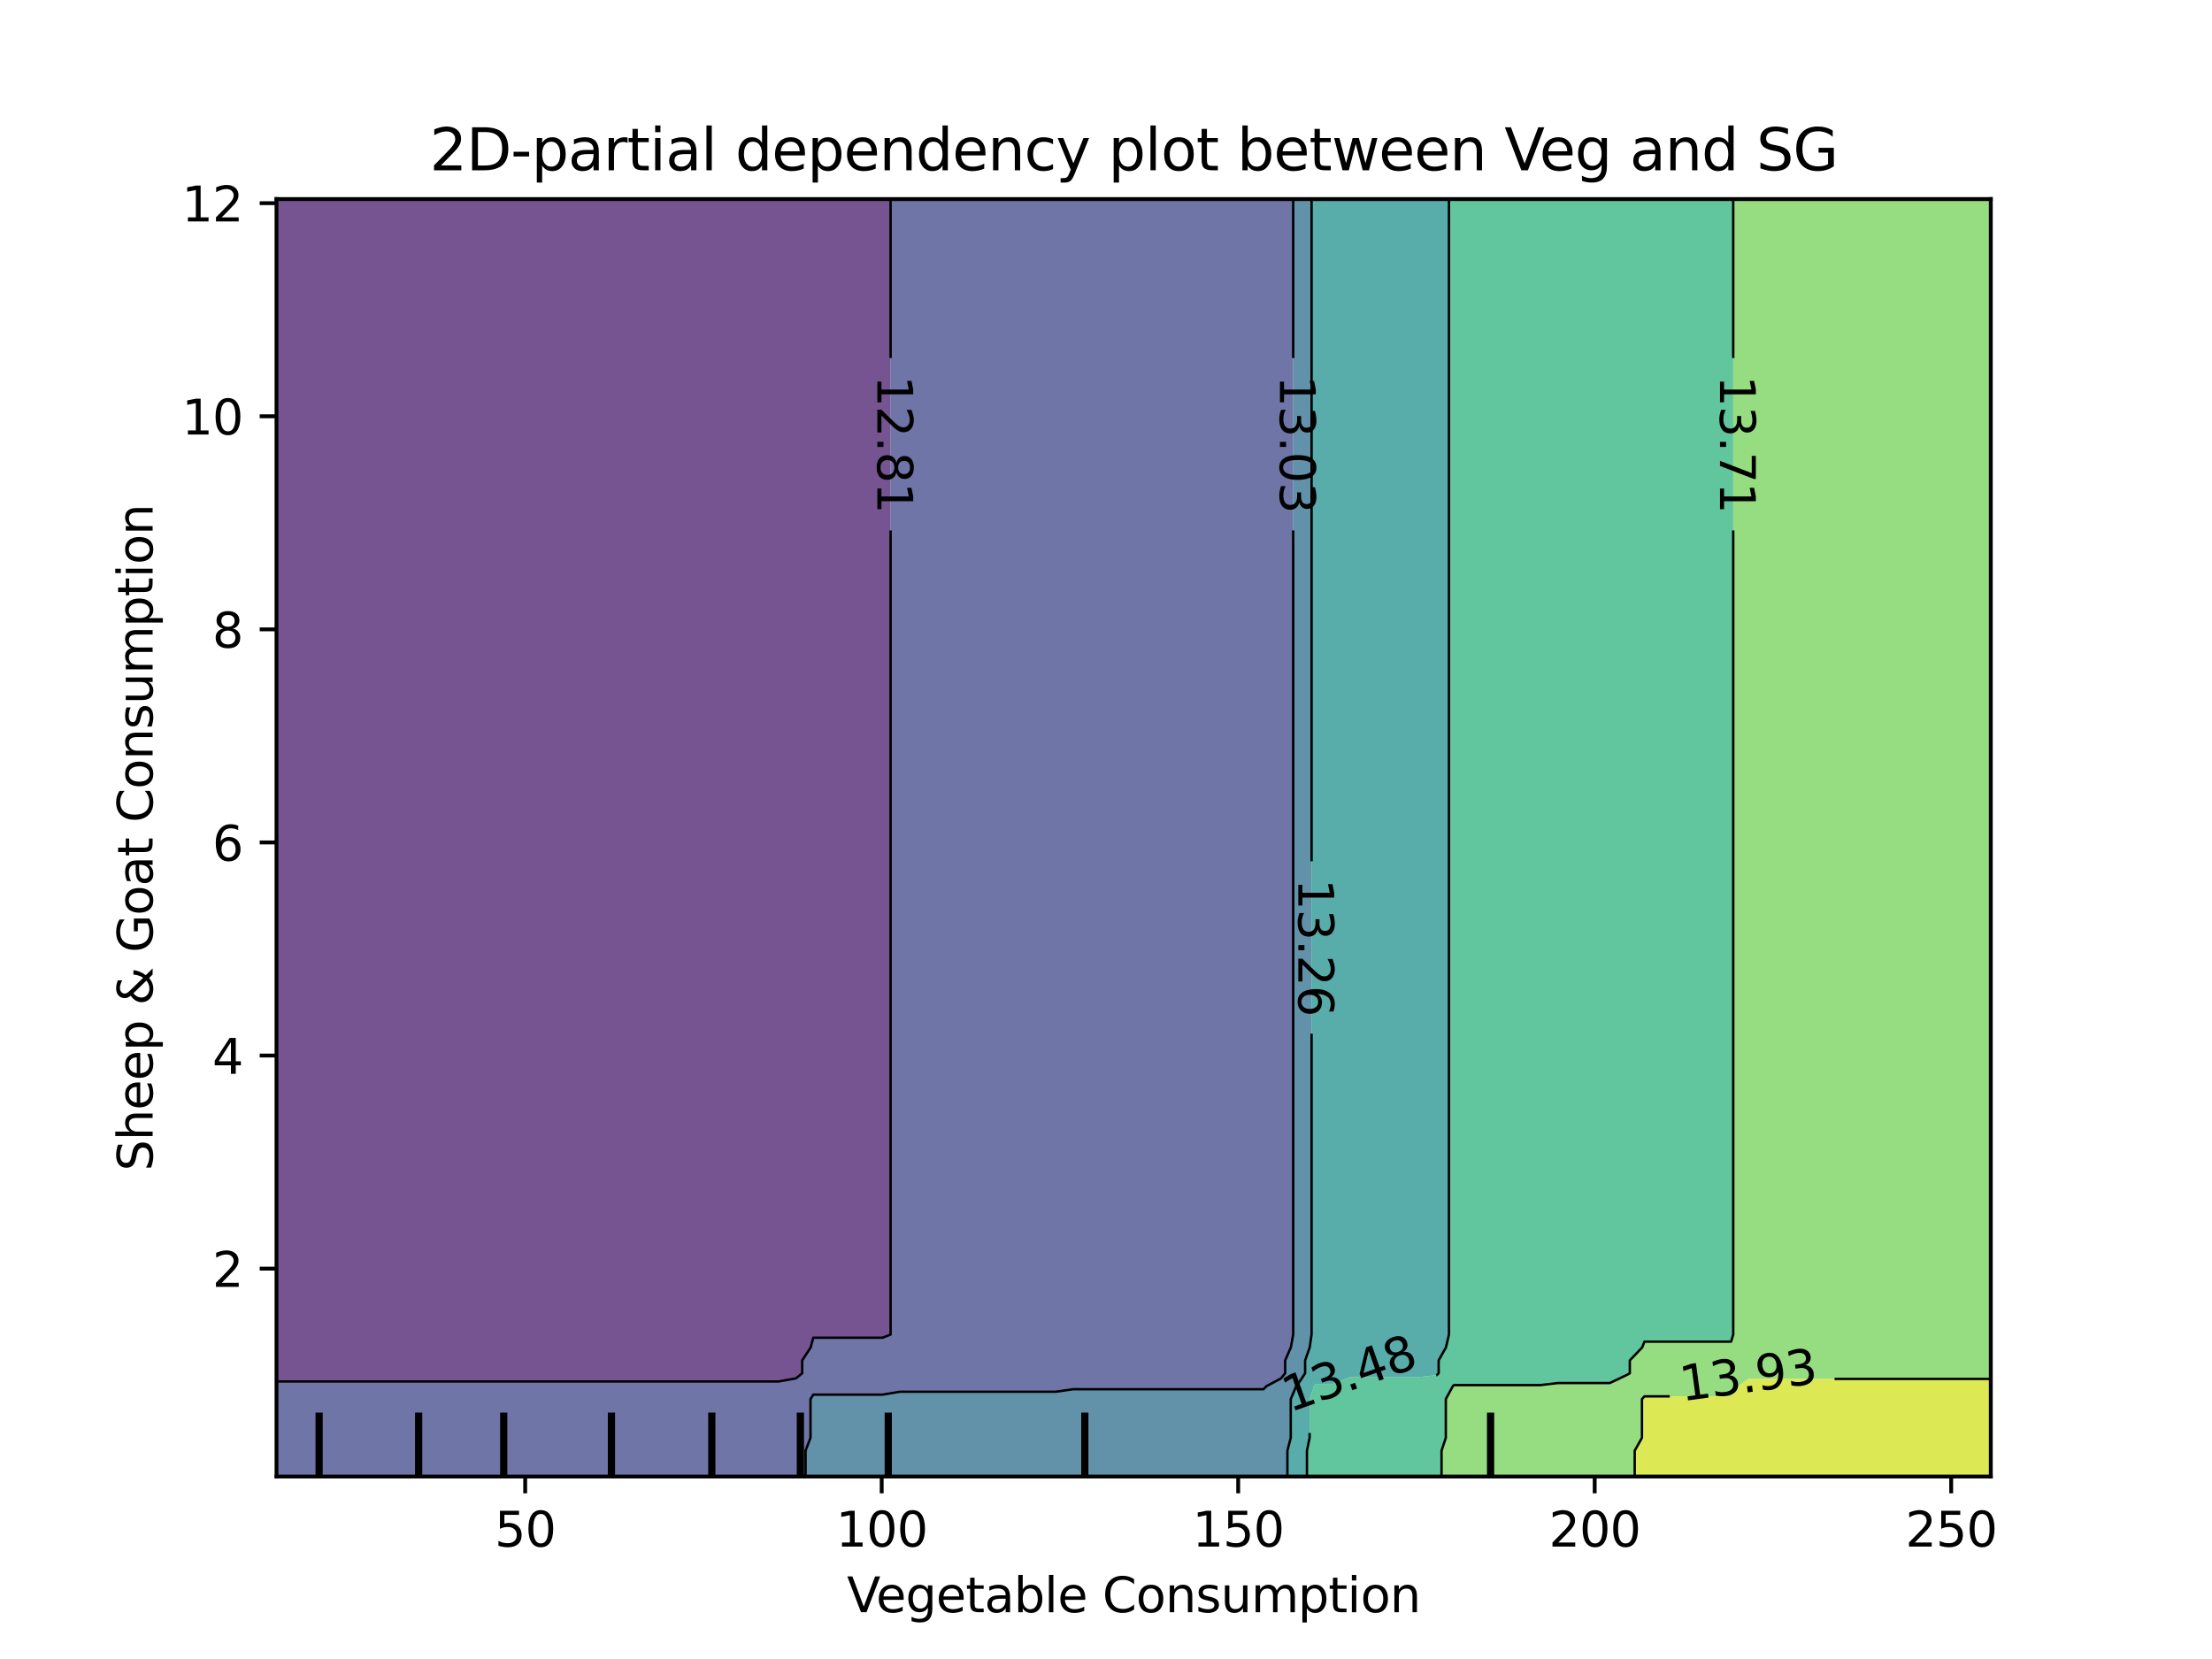 <?xml version="1.0" encoding="utf-8" standalone="no"?>
<!DOCTYPE svg PUBLIC "-//W3C//DTD SVG 1.1//EN"
  "http://www.w3.org/Graphics/SVG/1.1/DTD/svg11.dtd">
<svg xmlns:xlink="http://www.w3.org/1999/xlink" width="460.8pt" height="345.6pt" viewBox="0 0 460.8 345.6" xmlns="http://www.w3.org/2000/svg" version="1.1">
 <defs>
  <style type="text/css">*{stroke-linejoin: round; stroke-linecap: butt}</style>
 </defs>
 <g id="figure_1">
  <g id="patch_1">
   <path d="M 0 345.6 
L 460.8 345.6 
L 460.8 0 
L 0 0 
L 0 345.6 
z
" style="fill: none"/>
  </g>
  <g id="axes_1"/>
  <g id="axes_2">
   <g id="patch_2">
    <path d="M 57.6 307.584 
L 414.72 307.584 
L 414.72 41.472 
L 57.6 41.472 
L 57.6 307.584 
z
" style="fill: none"/>
   </g>
   <g id="PathCollection_1">
    <path d="M 61.207 287.786 
L 64.815 287.786 
L 68.422 287.786 
L 72.029 287.786 
L 75.636 287.786 
L 79.244 287.786 
L 82.851 287.786 
L 86.458 287.786 
L 90.065 287.786 
L 93.673 287.786 
L 97.28 287.786 
L 100.887 287.786 
L 104.495 287.786 
L 108.102 287.786 
L 111.709 287.786 
L 115.316 287.786 
L 118.924 287.786 
L 122.531 287.786 
L 126.138 287.786 
L 129.745 287.786 
L 133.353 287.786 
L 136.96 287.786 
L 140.567 287.786 
L 144.175 287.786 
L 147.782 287.786 
L 151.389 287.786 
L 154.996 287.786 
L 158.604 287.786 
L 162.211 287.786 
L 165.818 287.137 
L 167.115 286.08 
L 167.115 283.392 
L 168.871 280.704 
L 169.425 278.667 
L 173.033 278.667 
L 176.64 278.667 
L 180.247 278.667 
L 183.855 278.667 
L 185.528 278.016 
L 185.528 275.328 
L 185.528 272.64 
L 185.528 269.952 
L 185.528 267.264 
L 185.528 264.576 
L 185.528 261.888 
L 185.528 259.2 
L 185.528 256.512 
L 185.528 253.824 
L 185.528 251.136 
L 185.528 248.448 
L 185.528 245.76 
L 185.528 243.072 
L 185.528 240.384 
L 185.528 237.696 
L 185.528 235.008 
L 185.528 232.32 
L 185.528 229.632 
L 185.528 226.944 
L 185.528 224.256 
L 185.528 221.568 
L 185.528 218.88 
L 185.528 216.192 
L 185.528 213.504 
L 185.528 210.816 
L 185.528 208.128 
L 185.528 205.44 
L 185.528 202.752 
L 185.528 200.064 
L 185.528 197.376 
L 185.528 194.688 
L 185.528 192 
L 185.528 189.312 
L 185.528 186.624 
L 185.528 183.936 
L 185.528 181.248 
L 185.528 178.56 
L 185.528 175.872 
L 185.528 173.184 
L 185.528 170.496 
L 185.528 167.808 
L 185.528 165.12 
L 185.528 162.432 
L 185.528 159.744 
L 185.528 157.056 
L 185.528 154.368 
L 185.528 151.68 
L 185.528 148.992 
L 185.528 146.304 
L 185.528 143.616 
L 185.528 140.928 
L 185.528 138.24 
L 185.528 135.552 
L 185.528 132.864 
L 185.528 130.176 
L 185.528 127.488 
L 185.528 124.8 
L 185.528 122.112 
L 185.528 119.424 
L 185.528 116.736 
L 185.528 114.048 
L 185.528 111.36 
L 185.528 108.672 
L 185.528 105.984 
L 185.528 103.296 
L 185.528 100.608 
L 185.528 97.92 
L 185.528 95.232 
L 185.528 92.544 
L 185.528 89.856 
L 185.528 87.168 
L 185.528 84.48 
L 185.528 81.792 
L 185.528 79.104 
L 185.528 76.416 
L 185.528 73.728 
L 185.528 71.04 
L 185.528 68.352 
L 185.528 65.664 
L 185.528 62.976 
L 185.528 60.288 
L 185.528 57.6 
L 185.528 54.912 
L 185.528 52.224 
L 185.528 49.536 
L 185.528 46.848 
L 185.528 44.16 
L 185.528 41.472 
L 183.855 41.472 
L 180.247 41.472 
L 176.64 41.472 
L 173.033 41.472 
L 169.425 41.472 
L 165.818 41.472 
L 162.211 41.472 
L 158.604 41.472 
L 154.996 41.472 
L 151.389 41.472 
L 147.782 41.472 
L 144.175 41.472 
L 140.567 41.472 
L 136.96 41.472 
L 133.353 41.472 
L 129.745 41.472 
L 126.138 41.472 
L 122.531 41.472 
L 118.924 41.472 
L 115.316 41.472 
L 111.709 41.472 
L 108.102 41.472 
L 104.495 41.472 
L 100.887 41.472 
L 97.28 41.472 
L 93.673 41.472 
L 90.065 41.472 
L 86.458 41.472 
L 82.851 41.472 
L 79.244 41.472 
L 75.636 41.472 
L 72.029 41.472 
L 68.422 41.472 
L 64.815 41.472 
L 61.207 41.472 
L 57.6 41.472 
L 57.6 44.16 
L 57.6 46.848 
L 57.6 49.536 
L 57.6 52.224 
L 57.6 54.912 
L 57.6 57.6 
L 57.6 60.288 
L 57.6 62.976 
L 57.6 65.664 
L 57.6 68.352 
L 57.6 71.04 
L 57.6 73.728 
L 57.6 76.416 
L 57.6 79.104 
L 57.6 81.792 
L 57.6 84.48 
L 57.6 87.168 
L 57.6 89.856 
L 57.6 92.544 
L 57.6 95.232 
L 57.6 97.92 
L 57.6 100.608 
L 57.6 103.296 
L 57.6 105.984 
L 57.6 108.672 
L 57.6 111.36 
L 57.6 114.048 
L 57.6 116.736 
L 57.6 119.424 
L 57.6 122.112 
L 57.6 124.8 
L 57.6 127.488 
L 57.6 130.176 
L 57.6 132.864 
L 57.6 135.552 
L 57.6 138.24 
L 57.6 140.928 
L 57.6 143.616 
L 57.6 146.304 
L 57.6 148.992 
L 57.6 151.68 
L 57.6 154.368 
L 57.6 157.056 
L 57.6 159.744 
L 57.6 162.432 
L 57.6 165.12 
L 57.6 167.808 
L 57.6 170.496 
L 57.6 173.184 
L 57.6 175.872 
L 57.6 178.56 
L 57.6 181.248 
L 57.6 183.936 
L 57.6 186.624 
L 57.6 189.312 
L 57.6 192 
L 57.6 194.688 
L 57.6 197.376 
L 57.6 200.064 
L 57.6 202.752 
L 57.6 205.44 
L 57.6 208.128 
L 57.6 210.816 
L 57.6 213.504 
L 57.6 216.192 
L 57.6 218.88 
L 57.6 221.568 
L 57.6 224.256 
L 57.6 226.944 
L 57.6 229.632 
L 57.6 232.32 
L 57.6 235.008 
L 57.6 237.696 
L 57.6 240.384 
L 57.6 243.072 
L 57.6 245.76 
L 57.6 248.448 
L 57.6 251.136 
L 57.6 253.824 
L 57.6 256.512 
L 57.6 259.2 
L 57.6 261.888 
L 57.6 264.576 
L 57.6 267.264 
L 57.6 269.952 
L 57.6 272.64 
L 57.6 275.328 
L 57.6 278.016 
L 57.6 280.704 
L 57.6 283.392 
L 57.6 286.08 
L 57.6 287.786 
z
" clip-path="url(#p9dc7e80f74)" style="fill: #481b6d; fill-opacity: 0.75"/>
   </g>
   <g id="PathCollection_2">
    <path d="M 61.207 307.584 
L 64.815 307.584 
L 68.422 307.584 
L 72.029 307.584 
L 75.636 307.584 
L 79.244 307.584 
L 82.851 307.584 
L 86.458 307.584 
L 90.065 307.584 
L 93.673 307.584 
L 97.28 307.584 
L 100.887 307.584 
L 104.495 307.584 
L 108.102 307.584 
L 111.709 307.584 
L 115.316 307.584 
L 118.924 307.584 
L 122.531 307.584 
L 126.138 307.584 
L 129.745 307.584 
L 133.353 307.584 
L 136.96 307.584 
L 140.567 307.584 
L 144.175 307.584 
L 147.782 307.584 
L 151.389 307.584 
L 154.996 307.584 
L 158.604 307.584 
L 162.211 307.584 
L 165.818 307.584 
L 167.811 307.584 
L 167.811 304.896 
L 167.811 302.208 
L 168.843 299.52 
L 168.843 296.832 
L 168.843 294.144 
L 168.843 291.456 
L 169.425 290.531 
L 173.033 290.531 
L 176.64 290.531 
L 180.247 290.531 
L 183.855 290.531 
L 187.462 289.924 
L 191.069 289.924 
L 194.676 289.924 
L 198.284 289.924 
L 201.891 289.924 
L 205.498 289.924 
L 209.105 289.924 
L 212.713 289.924 
L 216.32 289.924 
L 219.927 289.924 
L 223.535 289.403 
L 227.142 289.403 
L 230.749 289.403 
L 234.356 289.403 
L 237.964 289.403 
L 241.571 289.403 
L 245.178 289.403 
L 248.785 289.403 
L 252.393 289.403 
L 256 289.403 
L 259.607 289.403 
L 263.215 289.403 
L 263.827 288.768 
L 266.822 287.172 
L 267.723 286.08 
L 267.723 283.392 
L 268.904 280.704 
L 269.397 278.016 
L 269.397 275.328 
L 269.397 272.64 
L 269.397 269.952 
L 269.397 267.264 
L 269.397 264.576 
L 269.397 261.888 
L 269.397 259.2 
L 269.397 256.512 
L 269.397 253.824 
L 269.397 251.136 
L 269.397 248.448 
L 269.397 245.76 
L 269.397 243.072 
L 269.397 240.384 
L 269.397 237.696 
L 269.397 235.008 
L 269.397 232.32 
L 269.397 229.632 
L 269.397 226.944 
L 269.397 224.256 
L 269.397 221.568 
L 269.397 218.88 
L 269.397 216.192 
L 269.397 213.504 
L 269.397 210.816 
L 269.397 208.128 
L 269.397 205.44 
L 269.397 202.752 
L 269.397 200.064 
L 269.397 197.376 
L 269.397 194.688 
L 269.397 192 
L 269.397 189.312 
L 269.397 186.624 
L 269.397 183.936 
L 269.397 181.248 
L 269.397 178.56 
L 269.397 175.872 
L 269.397 173.184 
L 269.397 170.496 
L 269.397 167.808 
L 269.397 165.12 
L 269.397 162.432 
L 269.397 159.744 
L 269.397 157.056 
L 269.397 154.368 
L 269.397 151.68 
L 269.397 148.992 
L 269.397 146.304 
L 269.397 143.616 
L 269.397 140.928 
L 269.397 138.24 
L 269.397 135.552 
L 269.397 132.864 
L 269.397 130.176 
L 269.397 127.488 
L 269.397 124.8 
L 269.397 122.112 
L 269.397 119.424 
L 269.397 116.736 
L 269.397 114.048 
L 269.397 111.36 
L 269.397 108.672 
L 269.397 105.984 
L 269.397 103.296 
L 269.397 100.608 
L 269.397 97.92 
L 269.397 95.232 
L 269.397 92.544 
L 269.397 89.856 
L 269.397 87.168 
L 269.397 84.48 
L 269.397 81.792 
L 269.397 79.104 
L 269.397 76.416 
L 269.397 73.728 
L 269.397 71.04 
L 269.397 68.352 
L 269.397 65.664 
L 269.397 62.976 
L 269.397 60.288 
L 269.397 57.6 
L 269.397 54.912 
L 269.397 52.224 
L 269.397 49.536 
L 269.397 46.848 
L 269.397 44.16 
L 269.397 41.472 
L 266.822 41.472 
L 263.215 41.472 
L 259.607 41.472 
L 256 41.472 
L 252.393 41.472 
L 248.785 41.472 
L 245.178 41.472 
L 241.571 41.472 
L 237.964 41.472 
L 234.356 41.472 
L 230.749 41.472 
L 227.142 41.472 
L 223.535 41.472 
L 219.927 41.472 
L 216.32 41.472 
L 212.713 41.472 
L 209.105 41.472 
L 205.498 41.472 
L 201.891 41.472 
L 198.284 41.472 
L 194.676 41.472 
L 191.069 41.472 
L 187.462 41.472 
L 185.528 41.472 
L 185.528 44.16 
L 185.528 46.848 
L 185.528 49.536 
L 185.528 52.224 
L 185.528 54.912 
L 185.528 57.6 
L 185.528 60.288 
L 185.528 62.976 
L 185.528 65.664 
L 185.528 68.352 
L 185.528 71.04 
L 185.528 73.728 
L 185.528 76.416 
L 185.528 79.104 
L 185.528 81.792 
L 185.528 84.48 
L 185.528 87.168 
L 185.528 89.856 
L 185.528 92.544 
L 185.528 95.232 
L 185.528 97.92 
L 185.528 100.608 
L 185.528 103.296 
L 185.528 105.984 
L 185.528 108.672 
L 185.528 111.36 
L 185.528 114.048 
L 185.528 116.736 
L 185.528 119.424 
L 185.528 122.112 
L 185.528 124.8 
L 185.528 127.488 
L 185.528 130.176 
L 185.528 132.864 
L 185.528 135.552 
L 185.528 138.24 
L 185.528 140.928 
L 185.528 143.616 
L 185.528 146.304 
L 185.528 148.992 
L 185.528 151.68 
L 185.528 154.368 
L 185.528 157.056 
L 185.528 159.744 
L 185.528 162.432 
L 185.528 165.12 
L 185.528 167.808 
L 185.528 170.496 
L 185.528 173.184 
L 185.528 175.872 
L 185.528 178.56 
L 185.528 181.248 
L 185.528 183.936 
L 185.528 186.624 
L 185.528 189.312 
L 185.528 192 
L 185.528 194.688 
L 185.528 197.376 
L 185.528 200.064 
L 185.528 202.752 
L 185.528 205.44 
L 185.528 208.128 
L 185.528 210.816 
L 185.528 213.504 
L 185.528 216.192 
L 185.528 218.88 
L 185.528 221.568 
L 185.528 224.256 
L 185.528 226.944 
L 185.528 229.632 
L 185.528 232.32 
L 185.528 235.008 
L 185.528 237.696 
L 185.528 240.384 
L 185.528 243.072 
L 185.528 245.76 
L 185.528 248.448 
L 185.528 251.136 
L 185.528 253.824 
L 185.528 256.512 
L 185.528 259.2 
L 185.528 261.888 
L 185.528 264.576 
L 185.528 267.264 
L 185.528 269.952 
L 185.528 272.64 
L 185.528 275.328 
L 185.528 278.016 
L 183.855 278.667 
L 180.247 278.667 
L 176.64 278.667 
L 173.033 278.667 
L 169.425 278.667 
L 168.871 280.704 
L 167.115 283.392 
L 167.115 286.08 
L 165.818 287.137 
L 162.211 287.786 
L 158.604 287.786 
L 154.996 287.786 
L 151.389 287.786 
L 147.782 287.786 
L 144.175 287.786 
L 140.567 287.786 
L 136.96 287.786 
L 133.353 287.786 
L 129.745 287.786 
L 126.138 287.786 
L 122.531 287.786 
L 118.924 287.786 
L 115.316 287.786 
L 111.709 287.786 
L 108.102 287.786 
L 104.495 287.786 
L 100.887 287.786 
L 97.28 287.786 
L 93.673 287.786 
L 90.065 287.786 
L 86.458 287.786 
L 82.851 287.786 
L 79.244 287.786 
L 75.636 287.786 
L 72.029 287.786 
L 68.422 287.786 
L 64.815 287.786 
L 61.207 287.786 
L 57.6 287.786 
L 57.6 288.768 
L 57.6 291.456 
L 57.6 294.144 
L 57.6 296.832 
L 57.6 299.52 
L 57.6 302.208 
L 57.6 304.896 
L 57.6 307.584 
z
" clip-path="url(#p9dc7e80f74)" style="fill: #3f4788; fill-opacity: 0.75"/>
   </g>
   <g id="PathCollection_3">
    <path d="M 169.425 307.584 
L 173.033 307.584 
L 176.64 307.584 
L 180.247 307.584 
L 183.855 307.584 
L 187.462 307.584 
L 191.069 307.584 
L 194.676 307.584 
L 198.284 307.584 
L 201.891 307.584 
L 205.498 307.584 
L 209.105 307.584 
L 212.713 307.584 
L 216.32 307.584 
L 219.927 307.584 
L 223.535 307.584 
L 227.142 307.584 
L 230.749 307.584 
L 234.356 307.584 
L 237.964 307.584 
L 241.571 307.584 
L 245.178 307.584 
L 248.785 307.584 
L 252.393 307.584 
L 256 307.584 
L 259.607 307.584 
L 263.215 307.584 
L 266.822 307.584 
L 268.191 307.584 
L 268.191 304.896 
L 268.191 302.208 
L 268.886 299.52 
L 268.886 296.832 
L 268.886 294.144 
L 268.886 291.456 
L 270.025 288.768 
L 270.429 288.278 
L 271.883 286.08 
L 271.883 283.392 
L 272.83 280.704 
L 273.225 278.016 
L 273.225 275.328 
L 273.225 272.64 
L 273.225 269.952 
L 273.225 267.264 
L 273.225 264.576 
L 273.225 261.888 
L 273.225 259.2 
L 273.225 256.512 
L 273.225 253.824 
L 273.225 251.136 
L 273.225 248.448 
L 273.225 245.76 
L 273.225 243.072 
L 273.225 240.384 
L 273.225 237.696 
L 273.225 235.008 
L 273.225 232.32 
L 273.225 229.632 
L 273.225 226.944 
L 273.225 224.256 
L 273.225 221.568 
L 273.225 218.88 
L 273.225 216.192 
L 273.225 213.504 
L 273.225 210.816 
L 273.225 208.128 
L 273.225 205.44 
L 273.225 202.752 
L 273.225 200.064 
L 273.225 197.376 
L 273.225 194.688 
L 273.225 192 
L 273.225 189.312 
L 273.225 186.624 
L 273.225 183.936 
L 273.225 181.248 
L 273.225 178.56 
L 273.225 175.872 
L 273.225 173.184 
L 273.225 170.496 
L 273.225 167.808 
L 273.225 165.12 
L 273.225 162.432 
L 273.225 159.744 
L 273.225 157.056 
L 273.225 154.368 
L 273.225 151.68 
L 273.225 148.992 
L 273.225 146.304 
L 273.225 143.616 
L 273.225 140.928 
L 273.225 138.24 
L 273.225 135.552 
L 273.225 132.864 
L 273.225 130.176 
L 273.225 127.488 
L 273.225 124.8 
L 273.225 122.112 
L 273.225 119.424 
L 273.225 116.736 
L 273.225 114.048 
L 273.225 111.36 
L 273.225 108.672 
L 273.225 105.984 
L 273.225 103.296 
L 273.225 100.608 
L 273.225 97.92 
L 273.225 95.232 
L 273.225 92.544 
L 273.225 89.856 
L 273.225 87.168 
L 273.225 84.48 
L 273.225 81.792 
L 273.225 79.104 
L 273.225 76.416 
L 273.225 73.728 
L 273.225 71.04 
L 273.225 68.352 
L 273.225 65.664 
L 273.225 62.976 
L 273.225 60.288 
L 273.225 57.6 
L 273.225 54.912 
L 273.225 52.224 
L 273.225 49.536 
L 273.225 46.848 
L 273.225 44.16 
L 273.225 41.472 
L 270.429 41.472 
L 269.397 41.472 
L 269.397 44.16 
L 269.397 46.848 
L 269.397 49.536 
L 269.397 52.224 
L 269.397 54.912 
L 269.397 57.6 
L 269.397 60.288 
L 269.397 62.976 
L 269.397 65.664 
L 269.397 68.352 
L 269.397 71.04 
L 269.397 73.728 
L 269.397 76.416 
L 269.397 79.104 
L 269.397 81.792 
L 269.397 84.48 
L 269.397 87.168 
L 269.397 89.856 
L 269.397 92.544 
L 269.397 95.232 
L 269.397 97.92 
L 269.397 100.608 
L 269.397 103.296 
L 269.397 105.984 
L 269.397 108.672 
L 269.397 111.36 
L 269.397 114.048 
L 269.397 116.736 
L 269.397 119.424 
L 269.397 122.112 
L 269.397 124.8 
L 269.397 127.488 
L 269.397 130.176 
L 269.397 132.864 
L 269.397 135.552 
L 269.397 138.24 
L 269.397 140.928 
L 269.397 143.616 
L 269.397 146.304 
L 269.397 148.992 
L 269.397 151.68 
L 269.397 154.368 
L 269.397 157.056 
L 269.397 159.744 
L 269.397 162.432 
L 269.397 165.12 
L 269.397 167.808 
L 269.397 170.496 
L 269.397 173.184 
L 269.397 175.872 
L 269.397 178.56 
L 269.397 181.248 
L 269.397 183.936 
L 269.397 186.624 
L 269.397 189.312 
L 269.397 192 
L 269.397 194.688 
L 269.397 197.376 
L 269.397 200.064 
L 269.397 202.752 
L 269.397 205.44 
L 269.397 208.128 
L 269.397 210.816 
L 269.397 213.504 
L 269.397 216.192 
L 269.397 218.88 
L 269.397 221.568 
L 269.397 224.256 
L 269.397 226.944 
L 269.397 229.632 
L 269.397 232.32 
L 269.397 235.008 
L 269.397 237.696 
L 269.397 240.384 
L 269.397 243.072 
L 269.397 245.76 
L 269.397 248.448 
L 269.397 251.136 
L 269.397 253.824 
L 269.397 256.512 
L 269.397 259.2 
L 269.397 261.888 
L 269.397 264.576 
L 269.397 267.264 
L 269.397 269.952 
L 269.397 272.64 
L 269.397 275.328 
L 269.397 278.016 
L 268.904 280.704 
L 267.723 283.392 
L 267.723 286.08 
L 266.822 287.172 
L 263.827 288.768 
L 263.215 289.403 
L 259.607 289.403 
L 256 289.403 
L 252.393 289.403 
L 248.785 289.403 
L 245.178 289.403 
L 241.571 289.403 
L 237.964 289.403 
L 234.356 289.403 
L 230.749 289.403 
L 227.142 289.403 
L 223.535 289.403 
L 219.927 289.924 
L 216.32 289.924 
L 212.713 289.924 
L 209.105 289.924 
L 205.498 289.924 
L 201.891 289.924 
L 198.284 289.924 
L 194.676 289.924 
L 191.069 289.924 
L 187.462 289.924 
L 183.855 290.531 
L 180.247 290.531 
L 176.64 290.531 
L 173.033 290.531 
L 169.425 290.531 
L 168.843 291.456 
L 168.843 294.144 
L 168.843 296.832 
L 168.843 299.52 
L 167.811 302.208 
L 167.811 304.896 
L 167.811 307.584 
z
" clip-path="url(#p9dc7e80f74)" style="fill: #2e6e8e; fill-opacity: 0.75"/>
   </g>
   <g id="PathCollection_4">
    <path d="M 270.429 307.584 
L 272.259 307.584 
L 272.259 304.896 
L 272.259 302.208 
L 272.816 299.52 
L 272.816 296.832 
L 272.816 294.144 
L 272.816 291.456 
L 273.729 288.768 
L 274.036 288.303 
L 277.644 288.303 
L 281.251 286.847 
L 284.858 286.847 
L 288.465 286.847 
L 292.073 286.847 
L 295.68 286.847 
L 299.287 286.469 
L 299.699 286.08 
L 299.699 283.392 
L 301.214 280.704 
L 301.846 278.016 
L 301.846 275.328 
L 301.846 272.64 
L 301.846 269.952 
L 301.846 267.264 
L 301.846 264.576 
L 301.846 261.888 
L 301.846 259.2 
L 301.846 256.512 
L 301.846 253.824 
L 301.846 251.136 
L 301.846 248.448 
L 301.846 245.76 
L 301.846 243.072 
L 301.846 240.384 
L 301.846 237.696 
L 301.846 235.008 
L 301.846 232.32 
L 301.846 229.632 
L 301.846 226.944 
L 301.846 224.256 
L 301.846 221.568 
L 301.846 218.88 
L 301.846 216.192 
L 301.846 213.504 
L 301.846 210.816 
L 301.846 208.128 
L 301.846 205.44 
L 301.846 202.752 
L 301.846 200.064 
L 301.846 197.376 
L 301.846 194.688 
L 301.846 192 
L 301.846 189.312 
L 301.846 186.624 
L 301.846 183.936 
L 301.846 181.248 
L 301.846 178.56 
L 301.846 175.872 
L 301.846 173.184 
L 301.846 170.496 
L 301.846 167.808 
L 301.846 165.12 
L 301.846 162.432 
L 301.846 159.744 
L 301.846 157.056 
L 301.846 154.368 
L 301.846 151.68 
L 301.846 148.992 
L 301.846 146.304 
L 301.846 143.616 
L 301.846 140.928 
L 301.846 138.24 
L 301.846 135.552 
L 301.846 132.864 
L 301.846 130.176 
L 301.846 127.488 
L 301.846 124.8 
L 301.846 122.112 
L 301.846 119.424 
L 301.846 116.736 
L 301.846 114.048 
L 301.846 111.36 
L 301.846 108.672 
L 301.846 105.984 
L 301.846 103.296 
L 301.846 100.608 
L 301.846 97.92 
L 301.846 95.232 
L 301.846 92.544 
L 301.846 89.856 
L 301.846 87.168 
L 301.846 84.48 
L 301.846 81.792 
L 301.846 79.104 
L 301.846 76.416 
L 301.846 73.728 
L 301.846 71.04 
L 301.846 68.352 
L 301.846 65.664 
L 301.846 62.976 
L 301.846 60.288 
L 301.846 57.6 
L 301.846 54.912 
L 301.846 52.224 
L 301.846 49.536 
L 301.846 46.848 
L 301.846 44.16 
L 301.846 41.472 
L 299.287 41.472 
L 295.68 41.472 
L 292.073 41.472 
L 288.465 41.472 
L 284.858 41.472 
L 281.251 41.472 
L 277.644 41.472 
L 274.036 41.472 
L 273.225 41.472 
L 273.225 44.16 
L 273.225 46.848 
L 273.225 49.536 
L 273.225 52.224 
L 273.225 54.912 
L 273.225 57.6 
L 273.225 60.288 
L 273.225 62.976 
L 273.225 65.664 
L 273.225 68.352 
L 273.225 71.04 
L 273.225 73.728 
L 273.225 76.416 
L 273.225 79.104 
L 273.225 81.792 
L 273.225 84.48 
L 273.225 87.168 
L 273.225 89.856 
L 273.225 92.544 
L 273.225 95.232 
L 273.225 97.92 
L 273.225 100.608 
L 273.225 103.296 
L 273.225 105.984 
L 273.225 108.672 
L 273.225 111.36 
L 273.225 114.048 
L 273.225 116.736 
L 273.225 119.424 
L 273.225 122.112 
L 273.225 124.8 
L 273.225 127.488 
L 273.225 130.176 
L 273.225 132.864 
L 273.225 135.552 
L 273.225 138.24 
L 273.225 140.928 
L 273.225 143.616 
L 273.225 146.304 
L 273.225 148.992 
L 273.225 151.68 
L 273.225 154.368 
L 273.225 157.056 
L 273.225 159.744 
L 273.225 162.432 
L 273.225 165.12 
L 273.225 167.808 
L 273.225 170.496 
L 273.225 173.184 
L 273.225 175.872 
L 273.225 178.56 
L 273.225 181.248 
L 273.225 183.936 
L 273.225 186.624 
L 273.225 189.312 
L 273.225 192 
L 273.225 194.688 
L 273.225 197.376 
L 273.225 200.064 
L 273.225 202.752 
L 273.225 205.44 
L 273.225 208.128 
L 273.225 210.816 
L 273.225 213.504 
L 273.225 216.192 
L 273.225 218.88 
L 273.225 221.568 
L 273.225 224.256 
L 273.225 226.944 
L 273.225 229.632 
L 273.225 232.32 
L 273.225 235.008 
L 273.225 237.696 
L 273.225 240.384 
L 273.225 243.072 
L 273.225 245.76 
L 273.225 248.448 
L 273.225 251.136 
L 273.225 253.824 
L 273.225 256.512 
L 273.225 259.2 
L 273.225 261.888 
L 273.225 264.576 
L 273.225 267.264 
L 273.225 269.952 
L 273.225 272.64 
L 273.225 275.328 
L 273.225 278.016 
L 272.83 280.704 
L 271.883 283.392 
L 271.883 286.08 
L 270.429 288.278 
L 270.025 288.768 
L 268.886 291.456 
L 268.886 294.144 
L 268.886 296.832 
L 268.886 299.52 
L 268.191 302.208 
L 268.191 304.896 
L 268.191 307.584 
z
" clip-path="url(#p9dc7e80f74)" style="fill: #21908d; fill-opacity: 0.75"/>
   </g>
   <g id="PathCollection_5">
    <path d="M 274.036 307.584 
L 277.644 307.584 
L 281.251 307.584 
L 284.858 307.584 
L 288.465 307.584 
L 292.073 307.584 
L 295.68 307.584 
L 299.287 307.584 
L 300.299 307.584 
L 300.299 304.896 
L 300.299 302.208 
L 301.19 299.52 
L 301.19 296.832 
L 301.19 294.144 
L 301.19 291.456 
L 302.65 288.768 
L 302.895 288.537 
L 306.502 288.537 
L 310.109 288.537 
L 313.716 288.537 
L 317.324 288.537 
L 320.931 288.537 
L 324.538 288.108 
L 328.145 288.108 
L 331.753 288.108 
L 335.36 288.108 
L 338.967 286.387 
L 339.518 286.08 
L 339.518 283.392 
L 342.09 280.704 
L 342.575 279.489 
L 346.182 279.489 
L 349.789 279.489 
L 353.396 279.489 
L 357.004 279.489 
L 360.611 279.489 
L 361.065 278.016 
L 361.065 275.328 
L 361.065 272.64 
L 361.065 269.952 
L 361.065 267.264 
L 361.065 264.576 
L 361.065 261.888 
L 361.065 259.2 
L 361.065 256.512 
L 361.065 253.824 
L 361.065 251.136 
L 361.065 248.448 
L 361.065 245.76 
L 361.065 243.072 
L 361.065 240.384 
L 361.065 237.696 
L 361.065 235.008 
L 361.065 232.32 
L 361.065 229.632 
L 361.065 226.944 
L 361.065 224.256 
L 361.065 221.568 
L 361.065 218.88 
L 361.065 216.192 
L 361.065 213.504 
L 361.065 210.816 
L 361.065 208.128 
L 361.065 205.44 
L 361.065 202.752 
L 361.065 200.064 
L 361.065 197.376 
L 361.065 194.688 
L 361.065 192 
L 361.065 189.312 
L 361.065 186.624 
L 361.065 183.936 
L 361.065 181.248 
L 361.065 178.56 
L 361.065 175.872 
L 361.065 173.184 
L 361.065 170.496 
L 361.065 167.808 
L 361.065 165.12 
L 361.065 162.432 
L 361.065 159.744 
L 361.065 157.056 
L 361.065 154.368 
L 361.065 151.68 
L 361.065 148.992 
L 361.065 146.304 
L 361.065 143.616 
L 361.065 140.928 
L 361.065 138.24 
L 361.065 135.552 
L 361.065 132.864 
L 361.065 130.176 
L 361.065 127.488 
L 361.065 124.8 
L 361.065 122.112 
L 361.065 119.424 
L 361.065 116.736 
L 361.065 114.048 
L 361.065 111.36 
L 361.065 108.672 
L 361.065 105.984 
L 361.065 103.296 
L 361.065 100.608 
L 361.065 97.92 
L 361.065 95.232 
L 361.065 92.544 
L 361.065 89.856 
L 361.065 87.168 
L 361.065 84.48 
L 361.065 81.792 
L 361.065 79.104 
L 361.065 76.416 
L 361.065 73.728 
L 361.065 71.04 
L 361.065 68.352 
L 361.065 65.664 
L 361.065 62.976 
L 361.065 60.288 
L 361.065 57.6 
L 361.065 54.912 
L 361.065 52.224 
L 361.065 49.536 
L 361.065 46.848 
L 361.065 44.16 
L 361.065 41.472 
L 360.611 41.472 
L 357.004 41.472 
L 353.396 41.472 
L 349.789 41.472 
L 346.182 41.472 
L 342.575 41.472 
L 338.967 41.472 
L 335.36 41.472 
L 331.753 41.472 
L 328.145 41.472 
L 324.538 41.472 
L 320.931 41.472 
L 317.324 41.472 
L 313.716 41.472 
L 310.109 41.472 
L 306.502 41.472 
L 302.895 41.472 
L 301.846 41.472 
L 301.846 44.16 
L 301.846 46.848 
L 301.846 49.536 
L 301.846 52.224 
L 301.846 54.912 
L 301.846 57.6 
L 301.846 60.288 
L 301.846 62.976 
L 301.846 65.664 
L 301.846 68.352 
L 301.846 71.04 
L 301.846 73.728 
L 301.846 76.416 
L 301.846 79.104 
L 301.846 81.792 
L 301.846 84.48 
L 301.846 87.168 
L 301.846 89.856 
L 301.846 92.544 
L 301.846 95.232 
L 301.846 97.92 
L 301.846 100.608 
L 301.846 103.296 
L 301.846 105.984 
L 301.846 108.672 
L 301.846 111.36 
L 301.846 114.048 
L 301.846 116.736 
L 301.846 119.424 
L 301.846 122.112 
L 301.846 124.8 
L 301.846 127.488 
L 301.846 130.176 
L 301.846 132.864 
L 301.846 135.552 
L 301.846 138.24 
L 301.846 140.928 
L 301.846 143.616 
L 301.846 146.304 
L 301.846 148.992 
L 301.846 151.68 
L 301.846 154.368 
L 301.846 157.056 
L 301.846 159.744 
L 301.846 162.432 
L 301.846 165.12 
L 301.846 167.808 
L 301.846 170.496 
L 301.846 173.184 
L 301.846 175.872 
L 301.846 178.56 
L 301.846 181.248 
L 301.846 183.936 
L 301.846 186.624 
L 301.846 189.312 
L 301.846 192 
L 301.846 194.688 
L 301.846 197.376 
L 301.846 200.064 
L 301.846 202.752 
L 301.846 205.44 
L 301.846 208.128 
L 301.846 210.816 
L 301.846 213.504 
L 301.846 216.192 
L 301.846 218.88 
L 301.846 221.568 
L 301.846 224.256 
L 301.846 226.944 
L 301.846 229.632 
L 301.846 232.32 
L 301.846 235.008 
L 301.846 237.696 
L 301.846 240.384 
L 301.846 243.072 
L 301.846 245.76 
L 301.846 248.448 
L 301.846 251.136 
L 301.846 253.824 
L 301.846 256.512 
L 301.846 259.2 
L 301.846 261.888 
L 301.846 264.576 
L 301.846 267.264 
L 301.846 269.952 
L 301.846 272.64 
L 301.846 275.328 
L 301.846 278.016 
L 301.214 280.704 
L 299.699 283.392 
L 299.699 286.08 
L 299.287 286.469 
L 295.68 286.847 
L 292.073 286.847 
L 288.465 286.847 
L 284.858 286.847 
L 281.251 286.847 
L 277.644 288.303 
L 274.036 288.303 
L 273.729 288.768 
L 272.816 291.456 
L 272.816 294.144 
L 272.816 296.832 
L 272.816 299.52 
L 272.259 302.208 
L 272.259 304.896 
L 272.259 307.584 
z
" clip-path="url(#p9dc7e80f74)" style="fill: #2db27d; fill-opacity: 0.75"/>
   </g>
   <g id="PathCollection_6">
    <path d="M 302.895 307.584 
L 306.502 307.584 
L 310.109 307.584 
L 313.716 307.584 
L 317.324 307.584 
L 320.931 307.584 
L 324.538 307.584 
L 328.145 307.584 
L 331.753 307.584 
L 335.36 307.584 
L 338.967 307.584 
L 340.537 307.584 
L 340.537 304.896 
L 340.537 302.208 
L 342.05 299.52 
L 342.05 296.832 
L 342.05 294.144 
L 342.05 291.456 
L 342.575 290.887 
L 346.182 290.887 
L 349.789 290.887 
L 353.396 290.887 
L 357.004 290.887 
L 360.611 290.887 
L 362.12 288.768 
L 364.218 287.256 
L 367.825 287.256 
L 371.433 287.256 
L 375.04 287.256 
L 378.647 287.256 
L 382.255 287.256 
L 385.862 287.256 
L 389.469 287.256 
L 393.076 287.256 
L 396.684 287.256 
L 400.291 287.256 
L 403.898 287.256 
L 407.505 287.256 
L 411.113 287.256 
L 414.72 287.256 
L 414.72 286.08 
L 414.72 283.392 
L 414.72 280.704 
L 414.72 278.016 
L 414.72 275.328 
L 414.72 272.64 
L 414.72 269.952 
L 414.72 267.264 
L 414.72 264.576 
L 414.72 261.888 
L 414.72 259.2 
L 414.72 256.512 
L 414.72 253.824 
L 414.72 251.136 
L 414.72 248.448 
L 414.72 245.76 
L 414.72 243.072 
L 414.72 240.384 
L 414.72 237.696 
L 414.72 235.008 
L 414.72 232.32 
L 414.72 229.632 
L 414.72 226.944 
L 414.72 224.256 
L 414.72 221.568 
L 414.72 218.88 
L 414.72 216.192 
L 414.72 213.504 
L 414.72 210.816 
L 414.72 208.128 
L 414.72 205.44 
L 414.72 202.752 
L 414.72 200.064 
L 414.72 197.376 
L 414.72 194.688 
L 414.72 192 
L 414.72 189.312 
L 414.72 186.624 
L 414.72 183.936 
L 414.72 181.248 
L 414.72 178.56 
L 414.72 175.872 
L 414.72 173.184 
L 414.72 170.496 
L 414.72 167.808 
L 414.72 165.12 
L 414.72 162.432 
L 414.72 159.744 
L 414.72 157.056 
L 414.72 154.368 
L 414.72 151.68 
L 414.72 148.992 
L 414.72 146.304 
L 414.72 143.616 
L 414.72 140.928 
L 414.72 138.24 
L 414.72 135.552 
L 414.72 132.864 
L 414.72 130.176 
L 414.72 127.488 
L 414.72 124.8 
L 414.72 122.112 
L 414.72 119.424 
L 414.72 116.736 
L 414.72 114.048 
L 414.72 111.36 
L 414.72 108.672 
L 414.72 105.984 
L 414.72 103.296 
L 414.72 100.608 
L 414.72 97.92 
L 414.72 95.232 
L 414.72 92.544 
L 414.72 89.856 
L 414.72 87.168 
L 414.72 84.48 
L 414.72 81.792 
L 414.72 79.104 
L 414.72 76.416 
L 414.72 73.728 
L 414.72 71.04 
L 414.72 68.352 
L 414.72 65.664 
L 414.72 62.976 
L 414.72 60.288 
L 414.72 57.6 
L 414.72 54.912 
L 414.72 52.224 
L 414.72 49.536 
L 414.72 46.848 
L 414.72 44.16 
L 414.72 41.472 
L 411.113 41.472 
L 407.505 41.472 
L 403.898 41.472 
L 400.291 41.472 
L 396.684 41.472 
L 393.076 41.472 
L 389.469 41.472 
L 385.862 41.472 
L 382.255 41.472 
L 378.647 41.472 
L 375.04 41.472 
L 371.433 41.472 
L 367.825 41.472 
L 364.218 41.472 
L 361.065 41.472 
L 361.065 44.16 
L 361.065 46.848 
L 361.065 49.536 
L 361.065 52.224 
L 361.065 54.912 
L 361.065 57.6 
L 361.065 60.288 
L 361.065 62.976 
L 361.065 65.664 
L 361.065 68.352 
L 361.065 71.04 
L 361.065 73.728 
L 361.065 76.416 
L 361.065 79.104 
L 361.065 81.792 
L 361.065 84.48 
L 361.065 87.168 
L 361.065 89.856 
L 361.065 92.544 
L 361.065 95.232 
L 361.065 97.92 
L 361.065 100.608 
L 361.065 103.296 
L 361.065 105.984 
L 361.065 108.672 
L 361.065 111.36 
L 361.065 114.048 
L 361.065 116.736 
L 361.065 119.424 
L 361.065 122.112 
L 361.065 124.8 
L 361.065 127.488 
L 361.065 130.176 
L 361.065 132.864 
L 361.065 135.552 
L 361.065 138.24 
L 361.065 140.928 
L 361.065 143.616 
L 361.065 146.304 
L 361.065 148.992 
L 361.065 151.68 
L 361.065 154.368 
L 361.065 157.056 
L 361.065 159.744 
L 361.065 162.432 
L 361.065 165.12 
L 361.065 167.808 
L 361.065 170.496 
L 361.065 173.184 
L 361.065 175.872 
L 361.065 178.56 
L 361.065 181.248 
L 361.065 183.936 
L 361.065 186.624 
L 361.065 189.312 
L 361.065 192 
L 361.065 194.688 
L 361.065 197.376 
L 361.065 200.064 
L 361.065 202.752 
L 361.065 205.44 
L 361.065 208.128 
L 361.065 210.816 
L 361.065 213.504 
L 361.065 216.192 
L 361.065 218.88 
L 361.065 221.568 
L 361.065 224.256 
L 361.065 226.944 
L 361.065 229.632 
L 361.065 232.32 
L 361.065 235.008 
L 361.065 237.696 
L 361.065 240.384 
L 361.065 243.072 
L 361.065 245.76 
L 361.065 248.448 
L 361.065 251.136 
L 361.065 253.824 
L 361.065 256.512 
L 361.065 259.2 
L 361.065 261.888 
L 361.065 264.576 
L 361.065 267.264 
L 361.065 269.952 
L 361.065 272.64 
L 361.065 275.328 
L 361.065 278.016 
L 360.611 279.489 
L 357.004 279.489 
L 353.396 279.489 
L 349.789 279.489 
L 346.182 279.489 
L 342.575 279.489 
L 342.09 280.704 
L 339.518 283.392 
L 339.518 286.08 
L 338.967 286.387 
L 335.36 288.108 
L 331.753 288.108 
L 328.145 288.108 
L 324.538 288.108 
L 320.931 288.537 
L 317.324 288.537 
L 313.716 288.537 
L 310.109 288.537 
L 306.502 288.537 
L 302.895 288.537 
L 302.65 288.768 
L 301.19 291.456 
L 301.19 294.144 
L 301.19 296.832 
L 301.19 299.52 
L 300.299 302.208 
L 300.299 304.896 
L 300.299 307.584 
z
" clip-path="url(#p9dc7e80f74)" style="fill: #73d056; fill-opacity: 0.75"/>
   </g>
   <g id="PathCollection_7">
    <path d="M 342.575 307.584 
L 346.182 307.584 
L 349.789 307.584 
L 353.396 307.584 
L 357.004 307.584 
L 360.611 307.584 
L 364.218 307.584 
L 367.825 307.584 
L 371.433 307.584 
L 375.04 307.584 
L 378.647 307.584 
L 382.255 307.584 
L 385.862 307.584 
L 389.469 307.584 
L 393.076 307.584 
L 396.684 307.584 
L 400.291 307.584 
L 403.898 307.584 
L 407.505 307.584 
L 411.113 307.584 
L 414.72 307.584 
L 414.72 304.896 
L 414.72 302.208 
L 414.72 299.52 
L 414.72 296.832 
L 414.72 294.144 
L 414.72 291.456 
L 414.72 288.768 
L 414.72 287.256 
L 411.113 287.256 
L 407.505 287.256 
L 403.898 287.256 
L 400.291 287.256 
L 396.684 287.256 
L 393.076 287.256 
L 389.469 287.256 
L 385.862 287.256 
L 382.255 287.256 
L 378.647 287.256 
L 375.04 287.256 
L 371.433 287.256 
L 367.825 287.256 
L 364.218 287.256 
L 362.12 288.768 
L 360.611 290.887 
L 357.004 290.887 
L 353.396 290.887 
L 349.789 290.887 
L 346.182 290.887 
L 342.575 290.887 
L 342.05 291.456 
L 342.05 294.144 
L 342.05 296.832 
L 342.05 299.52 
L 340.537 302.208 
L 340.537 304.896 
L 340.537 307.584 
z
" clip-path="url(#p9dc7e80f74)" style="fill: #d0e11c; fill-opacity: 0.75"/>
   </g>
   <g id="matplotlib.axis_1">
    <g id="xtick_1">
     <g id="line2d_1">
      <defs>
       <path id="m37ab0ca5fb" d="M 0 0 
L 0 3.5 
" style="stroke: #000000; stroke-width: 0.8"/>
      </defs>
      <g>
       <use xlink:href="#m37ab0ca5fb" x="109.406" y="307.584" style="stroke: #000000; stroke-width: 0.8"/>
      </g>
     </g>
     <g id="text_1">
      <!-- 50 -->
      <g transform="translate(103.044 322.182) scale(0.1 -0.1)">
       <defs>
        <path id="DejaVuSans-35" d="M 691 4666 
L 3169 4666 
L 3169 4134 
L 1269 4134 
L 1269 2991 
Q 1406 3038 1543 3061 
Q 1681 3084 1819 3084 
Q 2600 3084 3056 2656 
Q 3513 2228 3513 1497 
Q 3513 744 3044 326 
Q 2575 -91 1722 -91 
Q 1428 -91 1123 -41 
Q 819 9 494 109 
L 494 744 
Q 775 591 1075 516 
Q 1375 441 1709 441 
Q 2250 441 2565 725 
Q 2881 1009 2881 1497 
Q 2881 1984 2565 2268 
Q 2250 2553 1709 2553 
Q 1456 2553 1204 2497 
Q 953 2441 691 2322 
L 691 4666 
z
" transform="scale(0.016)"/>
        <path id="DejaVuSans-30" d="M 2034 4250 
Q 1547 4250 1301 3770 
Q 1056 3291 1056 2328 
Q 1056 1369 1301 889 
Q 1547 409 2034 409 
Q 2525 409 2770 889 
Q 3016 1369 3016 2328 
Q 3016 3291 2770 3770 
Q 2525 4250 2034 4250 
z
M 2034 4750 
Q 2819 4750 3233 4129 
Q 3647 3509 3647 2328 
Q 3647 1150 3233 529 
Q 2819 -91 2034 -91 
Q 1250 -91 836 529 
Q 422 1150 422 2328 
Q 422 3509 836 4129 
Q 1250 4750 2034 4750 
z
" transform="scale(0.016)"/>
       </defs>
       <use xlink:href="#DejaVuSans-35"/>
       <use xlink:href="#DejaVuSans-30" x="63.623"/>
      </g>
     </g>
    </g>
    <g id="xtick_2">
     <g id="line2d_2">
      <g>
       <use xlink:href="#m37ab0ca5fb" x="183.672" y="307.584" style="stroke: #000000; stroke-width: 0.8"/>
      </g>
     </g>
     <g id="text_2">
      <!-- 100 -->
      <g transform="translate(174.128 322.182) scale(0.1 -0.1)">
       <defs>
        <path id="DejaVuSans-31" d="M 794 531 
L 1825 531 
L 1825 4091 
L 703 3866 
L 703 4441 
L 1819 4666 
L 2450 4666 
L 2450 531 
L 3481 531 
L 3481 0 
L 794 0 
L 794 531 
z
" transform="scale(0.016)"/>
       </defs>
       <use xlink:href="#DejaVuSans-31"/>
       <use xlink:href="#DejaVuSans-30" x="63.623"/>
       <use xlink:href="#DejaVuSans-30" x="127.246"/>
      </g>
     </g>
    </g>
    <g id="xtick_3">
     <g id="line2d_3">
      <g>
       <use xlink:href="#m37ab0ca5fb" x="257.938" y="307.584" style="stroke: #000000; stroke-width: 0.8"/>
      </g>
     </g>
     <g id="text_3">
      <!-- 150 -->
      <g transform="translate(248.394 322.182) scale(0.1 -0.1)">
       <use xlink:href="#DejaVuSans-31"/>
       <use xlink:href="#DejaVuSans-35" x="63.623"/>
       <use xlink:href="#DejaVuSans-30" x="127.246"/>
      </g>
     </g>
    </g>
    <g id="xtick_4">
     <g id="line2d_4">
      <g>
       <use xlink:href="#m37ab0ca5fb" x="332.204" y="307.584" style="stroke: #000000; stroke-width: 0.8"/>
      </g>
     </g>
     <g id="text_4">
      <!-- 200 -->
      <g transform="translate(322.66 322.182) scale(0.1 -0.1)">
       <defs>
        <path id="DejaVuSans-32" d="M 1228 531 
L 3431 531 
L 3431 0 
L 469 0 
L 469 531 
Q 828 903 1448 1529 
Q 2069 2156 2228 2338 
Q 2531 2678 2651 2914 
Q 2772 3150 2772 3378 
Q 2772 3750 2511 3984 
Q 2250 4219 1831 4219 
Q 1534 4219 1204 4116 
Q 875 4013 500 3803 
L 500 4441 
Q 881 4594 1212 4672 
Q 1544 4750 1819 4750 
Q 2544 4750 2975 4387 
Q 3406 4025 3406 3419 
Q 3406 3131 3298 2873 
Q 3191 2616 2906 2266 
Q 2828 2175 2409 1742 
Q 1991 1309 1228 531 
z
" transform="scale(0.016)"/>
       </defs>
       <use xlink:href="#DejaVuSans-32"/>
       <use xlink:href="#DejaVuSans-30" x="63.623"/>
       <use xlink:href="#DejaVuSans-30" x="127.246"/>
      </g>
     </g>
    </g>
    <g id="xtick_5">
     <g id="line2d_5">
      <g>
       <use xlink:href="#m37ab0ca5fb" x="406.469" y="307.584" style="stroke: #000000; stroke-width: 0.8"/>
      </g>
     </g>
     <g id="text_5">
      <!-- 250 -->
      <g transform="translate(396.926 322.182) scale(0.1 -0.1)">
       <use xlink:href="#DejaVuSans-32"/>
       <use xlink:href="#DejaVuSans-35" x="63.623"/>
       <use xlink:href="#DejaVuSans-30" x="127.246"/>
      </g>
     </g>
    </g>
    <g id="text_6">
     <!-- Vegetable Consumption -->
     <g transform="translate(176.432 335.861) scale(0.1 -0.1)">
      <defs>
       <path id="DejaVuSans-56" d="M 1831 0 
L 50 4666 
L 709 4666 
L 2188 738 
L 3669 4666 
L 4325 4666 
L 2547 0 
L 1831 0 
z
" transform="scale(0.016)"/>
       <path id="DejaVuSans-65" d="M 3597 1894 
L 3597 1613 
L 953 1613 
Q 991 1019 1311 708 
Q 1631 397 2203 397 
Q 2534 397 2845 478 
Q 3156 559 3463 722 
L 3463 178 
Q 3153 47 2828 -22 
Q 2503 -91 2169 -91 
Q 1331 -91 842 396 
Q 353 884 353 1716 
Q 353 2575 817 3079 
Q 1281 3584 2069 3584 
Q 2775 3584 3186 3129 
Q 3597 2675 3597 1894 
z
M 3022 2063 
Q 3016 2534 2758 2815 
Q 2500 3097 2075 3097 
Q 1594 3097 1305 2825 
Q 1016 2553 972 2059 
L 3022 2063 
z
" transform="scale(0.016)"/>
       <path id="DejaVuSans-67" d="M 2906 1791 
Q 2906 2416 2648 2759 
Q 2391 3103 1925 3103 
Q 1463 3103 1205 2759 
Q 947 2416 947 1791 
Q 947 1169 1205 825 
Q 1463 481 1925 481 
Q 2391 481 2648 825 
Q 2906 1169 2906 1791 
z
M 3481 434 
Q 3481 -459 3084 -895 
Q 2688 -1331 1869 -1331 
Q 1566 -1331 1297 -1286 
Q 1028 -1241 775 -1147 
L 775 -588 
Q 1028 -725 1275 -790 
Q 1522 -856 1778 -856 
Q 2344 -856 2625 -561 
Q 2906 -266 2906 331 
L 2906 616 
Q 2728 306 2450 153 
Q 2172 0 1784 0 
Q 1141 0 747 490 
Q 353 981 353 1791 
Q 353 2603 747 3093 
Q 1141 3584 1784 3584 
Q 2172 3584 2450 3431 
Q 2728 3278 2906 2969 
L 2906 3500 
L 3481 3500 
L 3481 434 
z
" transform="scale(0.016)"/>
       <path id="DejaVuSans-74" d="M 1172 4494 
L 1172 3500 
L 2356 3500 
L 2356 3053 
L 1172 3053 
L 1172 1153 
Q 1172 725 1289 603 
Q 1406 481 1766 481 
L 2356 481 
L 2356 0 
L 1766 0 
Q 1100 0 847 248 
Q 594 497 594 1153 
L 594 3053 
L 172 3053 
L 172 3500 
L 594 3500 
L 594 4494 
L 1172 4494 
z
" transform="scale(0.016)"/>
       <path id="DejaVuSans-61" d="M 2194 1759 
Q 1497 1759 1228 1600 
Q 959 1441 959 1056 
Q 959 750 1161 570 
Q 1363 391 1709 391 
Q 2188 391 2477 730 
Q 2766 1069 2766 1631 
L 2766 1759 
L 2194 1759 
z
M 3341 1997 
L 3341 0 
L 2766 0 
L 2766 531 
Q 2569 213 2275 61 
Q 1981 -91 1556 -91 
Q 1019 -91 701 211 
Q 384 513 384 1019 
Q 384 1609 779 1909 
Q 1175 2209 1959 2209 
L 2766 2209 
L 2766 2266 
Q 2766 2663 2505 2880 
Q 2244 3097 1772 3097 
Q 1472 3097 1187 3025 
Q 903 2953 641 2809 
L 641 3341 
Q 956 3463 1253 3523 
Q 1550 3584 1831 3584 
Q 2591 3584 2966 3190 
Q 3341 2797 3341 1997 
z
" transform="scale(0.016)"/>
       <path id="DejaVuSans-62" d="M 3116 1747 
Q 3116 2381 2855 2742 
Q 2594 3103 2138 3103 
Q 1681 3103 1420 2742 
Q 1159 2381 1159 1747 
Q 1159 1113 1420 752 
Q 1681 391 2138 391 
Q 2594 391 2855 752 
Q 3116 1113 3116 1747 
z
M 1159 2969 
Q 1341 3281 1617 3432 
Q 1894 3584 2278 3584 
Q 2916 3584 3314 3078 
Q 3713 2572 3713 1747 
Q 3713 922 3314 415 
Q 2916 -91 2278 -91 
Q 1894 -91 1617 61 
Q 1341 213 1159 525 
L 1159 0 
L 581 0 
L 581 4863 
L 1159 4863 
L 1159 2969 
z
" transform="scale(0.016)"/>
       <path id="DejaVuSans-6c" d="M 603 4863 
L 1178 4863 
L 1178 0 
L 603 0 
L 603 4863 
z
" transform="scale(0.016)"/>
       <path id="DejaVuSans-20" transform="scale(0.016)"/>
       <path id="DejaVuSans-43" d="M 4122 4306 
L 4122 3641 
Q 3803 3938 3442 4084 
Q 3081 4231 2675 4231 
Q 1875 4231 1450 3742 
Q 1025 3253 1025 2328 
Q 1025 1406 1450 917 
Q 1875 428 2675 428 
Q 3081 428 3442 575 
Q 3803 722 4122 1019 
L 4122 359 
Q 3791 134 3420 21 
Q 3050 -91 2638 -91 
Q 1578 -91 968 557 
Q 359 1206 359 2328 
Q 359 3453 968 4101 
Q 1578 4750 2638 4750 
Q 3056 4750 3426 4639 
Q 3797 4528 4122 4306 
z
" transform="scale(0.016)"/>
       <path id="DejaVuSans-6f" d="M 1959 3097 
Q 1497 3097 1228 2736 
Q 959 2375 959 1747 
Q 959 1119 1226 758 
Q 1494 397 1959 397 
Q 2419 397 2687 759 
Q 2956 1122 2956 1747 
Q 2956 2369 2687 2733 
Q 2419 3097 1959 3097 
z
M 1959 3584 
Q 2709 3584 3137 3096 
Q 3566 2609 3566 1747 
Q 3566 888 3137 398 
Q 2709 -91 1959 -91 
Q 1206 -91 779 398 
Q 353 888 353 1747 
Q 353 2609 779 3096 
Q 1206 3584 1959 3584 
z
" transform="scale(0.016)"/>
       <path id="DejaVuSans-6e" d="M 3513 2113 
L 3513 0 
L 2938 0 
L 2938 2094 
Q 2938 2591 2744 2837 
Q 2550 3084 2163 3084 
Q 1697 3084 1428 2787 
Q 1159 2491 1159 1978 
L 1159 0 
L 581 0 
L 581 3500 
L 1159 3500 
L 1159 2956 
Q 1366 3272 1645 3428 
Q 1925 3584 2291 3584 
Q 2894 3584 3203 3211 
Q 3513 2838 3513 2113 
z
" transform="scale(0.016)"/>
       <path id="DejaVuSans-73" d="M 2834 3397 
L 2834 2853 
Q 2591 2978 2328 3040 
Q 2066 3103 1784 3103 
Q 1356 3103 1142 2972 
Q 928 2841 928 2578 
Q 928 2378 1081 2264 
Q 1234 2150 1697 2047 
L 1894 2003 
Q 2506 1872 2764 1633 
Q 3022 1394 3022 966 
Q 3022 478 2636 193 
Q 2250 -91 1575 -91 
Q 1294 -91 989 -36 
Q 684 19 347 128 
L 347 722 
Q 666 556 975 473 
Q 1284 391 1588 391 
Q 1994 391 2212 530 
Q 2431 669 2431 922 
Q 2431 1156 2273 1281 
Q 2116 1406 1581 1522 
L 1381 1569 
Q 847 1681 609 1914 
Q 372 2147 372 2553 
Q 372 3047 722 3315 
Q 1072 3584 1716 3584 
Q 2034 3584 2315 3537 
Q 2597 3491 2834 3397 
z
" transform="scale(0.016)"/>
       <path id="DejaVuSans-75" d="M 544 1381 
L 544 3500 
L 1119 3500 
L 1119 1403 
Q 1119 906 1312 657 
Q 1506 409 1894 409 
Q 2359 409 2629 706 
Q 2900 1003 2900 1516 
L 2900 3500 
L 3475 3500 
L 3475 0 
L 2900 0 
L 2900 538 
Q 2691 219 2414 64 
Q 2138 -91 1772 -91 
Q 1169 -91 856 284 
Q 544 659 544 1381 
z
M 1991 3584 
L 1991 3584 
z
" transform="scale(0.016)"/>
       <path id="DejaVuSans-6d" d="M 3328 2828 
Q 3544 3216 3844 3400 
Q 4144 3584 4550 3584 
Q 5097 3584 5394 3201 
Q 5691 2819 5691 2113 
L 5691 0 
L 5113 0 
L 5113 2094 
Q 5113 2597 4934 2840 
Q 4756 3084 4391 3084 
Q 3944 3084 3684 2787 
Q 3425 2491 3425 1978 
L 3425 0 
L 2847 0 
L 2847 2094 
Q 2847 2600 2669 2842 
Q 2491 3084 2119 3084 
Q 1678 3084 1418 2786 
Q 1159 2488 1159 1978 
L 1159 0 
L 581 0 
L 581 3500 
L 1159 3500 
L 1159 2956 
Q 1356 3278 1631 3431 
Q 1906 3584 2284 3584 
Q 2666 3584 2933 3390 
Q 3200 3197 3328 2828 
z
" transform="scale(0.016)"/>
       <path id="DejaVuSans-70" d="M 1159 525 
L 1159 -1331 
L 581 -1331 
L 581 3500 
L 1159 3500 
L 1159 2969 
Q 1341 3281 1617 3432 
Q 1894 3584 2278 3584 
Q 2916 3584 3314 3078 
Q 3713 2572 3713 1747 
Q 3713 922 3314 415 
Q 2916 -91 2278 -91 
Q 1894 -91 1617 61 
Q 1341 213 1159 525 
z
M 3116 1747 
Q 3116 2381 2855 2742 
Q 2594 3103 2138 3103 
Q 1681 3103 1420 2742 
Q 1159 2381 1159 1747 
Q 1159 1113 1420 752 
Q 1681 391 2138 391 
Q 2594 391 2855 752 
Q 3116 1113 3116 1747 
z
" transform="scale(0.016)"/>
       <path id="DejaVuSans-69" d="M 603 3500 
L 1178 3500 
L 1178 0 
L 603 0 
L 603 3500 
z
M 603 4863 
L 1178 4863 
L 1178 4134 
L 603 4134 
L 603 4863 
z
" transform="scale(0.016)"/>
      </defs>
      <use xlink:href="#DejaVuSans-56"/>
      <use xlink:href="#DejaVuSans-65" x="60.658"/>
      <use xlink:href="#DejaVuSans-67" x="122.182"/>
      <use xlink:href="#DejaVuSans-65" x="185.658"/>
      <use xlink:href="#DejaVuSans-74" x="247.182"/>
      <use xlink:href="#DejaVuSans-61" x="286.391"/>
      <use xlink:href="#DejaVuSans-62" x="347.67"/>
      <use xlink:href="#DejaVuSans-6c" x="411.146"/>
      <use xlink:href="#DejaVuSans-65" x="438.93"/>
      <use xlink:href="#DejaVuSans-20" x="500.453"/>
      <use xlink:href="#DejaVuSans-43" x="532.24"/>
      <use xlink:href="#DejaVuSans-6f" x="602.064"/>
      <use xlink:href="#DejaVuSans-6e" x="663.246"/>
      <use xlink:href="#DejaVuSans-73" x="726.625"/>
      <use xlink:href="#DejaVuSans-75" x="778.725"/>
      <use xlink:href="#DejaVuSans-6d" x="842.104"/>
      <use xlink:href="#DejaVuSans-70" x="939.516"/>
      <use xlink:href="#DejaVuSans-74" x="1002.992"/>
      <use xlink:href="#DejaVuSans-69" x="1042.201"/>
      <use xlink:href="#DejaVuSans-6f" x="1069.984"/>
      <use xlink:href="#DejaVuSans-6e" x="1131.166"/>
     </g>
    </g>
   </g>
   <g id="matplotlib.axis_2">
    <g id="ytick_1">
     <g id="line2d_6">
      <defs>
       <path id="m91608c07ba" d="M 0 0 
L -3.5 0 
" style="stroke: #000000; stroke-width: 0.8"/>
      </defs>
      <g>
       <use xlink:href="#m91608c07ba" x="57.6" y="264.279" style="stroke: #000000; stroke-width: 0.8"/>
      </g>
     </g>
     <g id="text_7">
      <!-- 2 -->
      <g transform="translate(44.237 268.078) scale(0.1 -0.1)">
       <use xlink:href="#DejaVuSans-32"/>
      </g>
     </g>
    </g>
    <g id="ytick_2">
     <g id="line2d_7">
      <g>
       <use xlink:href="#m91608c07ba" x="57.6" y="219.888" style="stroke: #000000; stroke-width: 0.8"/>
      </g>
     </g>
     <g id="text_8">
      <!-- 4 -->
      <g transform="translate(44.237 223.687) scale(0.1 -0.1)">
       <defs>
        <path id="DejaVuSans-34" d="M 2419 4116 
L 825 1625 
L 2419 1625 
L 2419 4116 
z
M 2253 4666 
L 3047 4666 
L 3047 1625 
L 3713 1625 
L 3713 1100 
L 3047 1100 
L 3047 0 
L 2419 0 
L 2419 1100 
L 313 1100 
L 313 1709 
L 2253 4666 
z
" transform="scale(0.016)"/>
       </defs>
       <use xlink:href="#DejaVuSans-34"/>
      </g>
     </g>
    </g>
    <g id="ytick_3">
     <g id="line2d_8">
      <g>
       <use xlink:href="#m91608c07ba" x="57.6" y="175.498" style="stroke: #000000; stroke-width: 0.8"/>
      </g>
     </g>
     <g id="text_9">
      <!-- 6 -->
      <g transform="translate(44.237 179.297) scale(0.1 -0.1)">
       <defs>
        <path id="DejaVuSans-36" d="M 2113 2584 
Q 1688 2584 1439 2293 
Q 1191 2003 1191 1497 
Q 1191 994 1439 701 
Q 1688 409 2113 409 
Q 2538 409 2786 701 
Q 3034 994 3034 1497 
Q 3034 2003 2786 2293 
Q 2538 2584 2113 2584 
z
M 3366 4563 
L 3366 3988 
Q 3128 4100 2886 4159 
Q 2644 4219 2406 4219 
Q 1781 4219 1451 3797 
Q 1122 3375 1075 2522 
Q 1259 2794 1537 2939 
Q 1816 3084 2150 3084 
Q 2853 3084 3261 2657 
Q 3669 2231 3669 1497 
Q 3669 778 3244 343 
Q 2819 -91 2113 -91 
Q 1303 -91 875 529 
Q 447 1150 447 2328 
Q 447 3434 972 4092 
Q 1497 4750 2381 4750 
Q 2619 4750 2861 4703 
Q 3103 4656 3366 4563 
z
" transform="scale(0.016)"/>
       </defs>
       <use xlink:href="#DejaVuSans-36"/>
      </g>
     </g>
    </g>
    <g id="ytick_4">
     <g id="line2d_9">
      <g>
       <use xlink:href="#m91608c07ba" x="57.6" y="131.107" style="stroke: #000000; stroke-width: 0.8"/>
      </g>
     </g>
     <g id="text_10">
      <!-- 8 -->
      <g transform="translate(44.237 134.907) scale(0.1 -0.1)">
       <defs>
        <path id="DejaVuSans-38" d="M 2034 2216 
Q 1584 2216 1326 1975 
Q 1069 1734 1069 1313 
Q 1069 891 1326 650 
Q 1584 409 2034 409 
Q 2484 409 2743 651 
Q 3003 894 3003 1313 
Q 3003 1734 2745 1975 
Q 2488 2216 2034 2216 
z
M 1403 2484 
Q 997 2584 770 2862 
Q 544 3141 544 3541 
Q 544 4100 942 4425 
Q 1341 4750 2034 4750 
Q 2731 4750 3128 4425 
Q 3525 4100 3525 3541 
Q 3525 3141 3298 2862 
Q 3072 2584 2669 2484 
Q 3125 2378 3379 2068 
Q 3634 1759 3634 1313 
Q 3634 634 3220 271 
Q 2806 -91 2034 -91 
Q 1263 -91 848 271 
Q 434 634 434 1313 
Q 434 1759 690 2068 
Q 947 2378 1403 2484 
z
M 1172 3481 
Q 1172 3119 1398 2916 
Q 1625 2713 2034 2713 
Q 2441 2713 2670 2916 
Q 2900 3119 2900 3481 
Q 2900 3844 2670 4047 
Q 2441 4250 2034 4250 
Q 1625 4250 1398 4047 
Q 1172 3844 1172 3481 
z
" transform="scale(0.016)"/>
       </defs>
       <use xlink:href="#DejaVuSans-38"/>
      </g>
     </g>
    </g>
    <g id="ytick_5">
     <g id="line2d_10">
      <g>
       <use xlink:href="#m91608c07ba" x="57.6" y="86.717" style="stroke: #000000; stroke-width: 0.8"/>
      </g>
     </g>
     <g id="text_11">
      <!-- 10 -->
      <g transform="translate(37.875 90.516) scale(0.1 -0.1)">
       <use xlink:href="#DejaVuSans-31"/>
       <use xlink:href="#DejaVuSans-30" x="63.623"/>
      </g>
     </g>
    </g>
    <g id="ytick_6">
     <g id="line2d_11">
      <g>
       <use xlink:href="#m91608c07ba" x="57.6" y="42.327" style="stroke: #000000; stroke-width: 0.8"/>
      </g>
     </g>
     <g id="text_12">
      <!-- 12 -->
      <g transform="translate(37.875 46.126) scale(0.1 -0.1)">
       <use xlink:href="#DejaVuSans-31"/>
       <use xlink:href="#DejaVuSans-32" x="63.623"/>
      </g>
     </g>
    </g>
    <g id="text_13">
     <!-- Sheep &amp; Goat Consumption -->
     <g transform="translate(31.795 243.937) rotate(-90) scale(0.1 -0.1)">
      <defs>
       <path id="DejaVuSans-53" d="M 3425 4513 
L 3425 3897 
Q 3066 4069 2747 4153 
Q 2428 4238 2131 4238 
Q 1616 4238 1336 4038 
Q 1056 3838 1056 3469 
Q 1056 3159 1242 3001 
Q 1428 2844 1947 2747 
L 2328 2669 
Q 3034 2534 3370 2195 
Q 3706 1856 3706 1288 
Q 3706 609 3251 259 
Q 2797 -91 1919 -91 
Q 1588 -91 1214 -16 
Q 841 59 441 206 
L 441 856 
Q 825 641 1194 531 
Q 1563 422 1919 422 
Q 2459 422 2753 634 
Q 3047 847 3047 1241 
Q 3047 1584 2836 1778 
Q 2625 1972 2144 2069 
L 1759 2144 
Q 1053 2284 737 2584 
Q 422 2884 422 3419 
Q 422 4038 858 4394 
Q 1294 4750 2059 4750 
Q 2388 4750 2728 4690 
Q 3069 4631 3425 4513 
z
" transform="scale(0.016)"/>
       <path id="DejaVuSans-68" d="M 3513 2113 
L 3513 0 
L 2938 0 
L 2938 2094 
Q 2938 2591 2744 2837 
Q 2550 3084 2163 3084 
Q 1697 3084 1428 2787 
Q 1159 2491 1159 1978 
L 1159 0 
L 581 0 
L 581 4863 
L 1159 4863 
L 1159 2956 
Q 1366 3272 1645 3428 
Q 1925 3584 2291 3584 
Q 2894 3584 3203 3211 
Q 3513 2838 3513 2113 
z
" transform="scale(0.016)"/>
       <path id="DejaVuSans-26" d="M 1556 2509 
Q 1272 2256 1139 2004 
Q 1006 1753 1006 1478 
Q 1006 1022 1337 719 
Q 1669 416 2169 416 
Q 2466 416 2725 514 
Q 2984 613 3213 813 
L 1556 2509 
z
M 1997 2859 
L 3584 1234 
Q 3769 1513 3872 1830 
Q 3975 2147 3994 2503 
L 4575 2503 
Q 4538 2091 4375 1687 
Q 4213 1284 3922 891 
L 4794 0 
L 4006 0 
L 3559 459 
Q 3234 181 2878 45 
Q 2522 -91 2113 -91 
Q 1359 -91 881 339 
Q 403 769 403 1441 
Q 403 1841 612 2192 
Q 822 2544 1241 2853 
Q 1091 3050 1012 3245 
Q 934 3441 934 3628 
Q 934 4134 1281 4442 
Q 1628 4750 2203 4750 
Q 2463 4750 2720 4694 
Q 2978 4638 3244 4525 
L 3244 3956 
Q 2972 4103 2725 4179 
Q 2478 4256 2266 4256 
Q 1938 4256 1733 4082 
Q 1528 3909 1528 3634 
Q 1528 3475 1620 3314 
Q 1713 3153 1997 2859 
z
" transform="scale(0.016)"/>
       <path id="DejaVuSans-47" d="M 3809 666 
L 3809 1919 
L 2778 1919 
L 2778 2438 
L 4434 2438 
L 4434 434 
Q 4069 175 3628 42 
Q 3188 -91 2688 -91 
Q 1594 -91 976 548 
Q 359 1188 359 2328 
Q 359 3472 976 4111 
Q 1594 4750 2688 4750 
Q 3144 4750 3555 4637 
Q 3966 4525 4313 4306 
L 4313 3634 
Q 3963 3931 3569 4081 
Q 3175 4231 2741 4231 
Q 1884 4231 1454 3753 
Q 1025 3275 1025 2328 
Q 1025 1384 1454 906 
Q 1884 428 2741 428 
Q 3075 428 3337 486 
Q 3600 544 3809 666 
z
" transform="scale(0.016)"/>
      </defs>
      <use xlink:href="#DejaVuSans-53"/>
      <use xlink:href="#DejaVuSans-68" x="63.477"/>
      <use xlink:href="#DejaVuSans-65" x="126.855"/>
      <use xlink:href="#DejaVuSans-65" x="188.379"/>
      <use xlink:href="#DejaVuSans-70" x="249.902"/>
      <use xlink:href="#DejaVuSans-20" x="313.379"/>
      <use xlink:href="#DejaVuSans-26" x="345.166"/>
      <use xlink:href="#DejaVuSans-20" x="423.145"/>
      <use xlink:href="#DejaVuSans-47" x="454.932"/>
      <use xlink:href="#DejaVuSans-6f" x="532.422"/>
      <use xlink:href="#DejaVuSans-61" x="593.604"/>
      <use xlink:href="#DejaVuSans-74" x="654.883"/>
      <use xlink:href="#DejaVuSans-20" x="694.092"/>
      <use xlink:href="#DejaVuSans-43" x="725.879"/>
      <use xlink:href="#DejaVuSans-6f" x="795.703"/>
      <use xlink:href="#DejaVuSans-6e" x="856.885"/>
      <use xlink:href="#DejaVuSans-73" x="920.264"/>
      <use xlink:href="#DejaVuSans-75" x="972.363"/>
      <use xlink:href="#DejaVuSans-6d" x="1035.742"/>
      <use xlink:href="#DejaVuSans-70" x="1133.154"/>
      <use xlink:href="#DejaVuSans-74" x="1196.631"/>
      <use xlink:href="#DejaVuSans-69" x="1235.84"/>
      <use xlink:href="#DejaVuSans-6f" x="1263.623"/>
      <use xlink:href="#DejaVuSans-6e" x="1324.805"/>
     </g>
    </g>
   </g>
   <g id="PathCollection_8"/>
   <g id="PathCollection_9">
    <path d="M 185.528 41.472 
L 185.528 44.16 
L 185.528 46.848 
L 185.528 49.536 
L 185.528 52.224 
L 185.528 54.912 
L 185.528 57.6 
L 185.528 60.288 
L 185.528 62.976 
L 185.528 65.664 
L 185.528 68.352 
L 185.528 71.04 
L 185.528 73.728 
L 185.528 74.589 
" clip-path="url(#p9dc7e80f74)" style="fill: none; stroke: #000000; stroke-width: 0.5"/>
    <path d="M 185.528 110.499 
L 185.528 111.36 
L 185.528 114.048 
L 185.528 116.736 
L 185.528 119.424 
L 185.528 122.112 
L 185.528 124.8 
L 185.528 127.488 
L 185.528 130.176 
L 185.528 132.864 
L 185.528 135.552 
L 185.528 138.24 
L 185.528 140.928 
L 185.528 143.616 
L 185.528 146.304 
L 185.528 148.992 
L 185.528 151.68 
L 185.528 154.368 
L 185.528 157.056 
L 185.528 159.744 
L 185.528 162.432 
L 185.528 165.12 
L 185.528 167.808 
L 185.528 170.496 
L 185.528 173.184 
L 185.528 175.872 
L 185.528 178.56 
L 185.528 181.248 
L 185.528 183.936 
L 185.528 186.624 
L 185.528 189.312 
L 185.528 192 
L 185.528 194.688 
L 185.528 197.376 
L 185.528 200.064 
L 185.528 202.752 
L 185.528 205.44 
L 185.528 208.128 
L 185.528 210.816 
L 185.528 213.504 
L 185.528 216.192 
L 185.528 218.88 
L 185.528 221.568 
L 185.528 224.256 
L 185.528 226.944 
L 185.528 229.632 
L 185.528 232.32 
L 185.528 235.008 
L 185.528 237.696 
L 185.528 240.384 
L 185.528 243.072 
L 185.528 245.76 
L 185.528 248.448 
L 185.528 251.136 
L 185.528 253.824 
L 185.528 256.512 
L 185.528 259.2 
L 185.528 261.888 
L 185.528 264.576 
L 185.528 267.264 
L 185.528 269.952 
L 185.528 272.64 
L 185.528 275.328 
L 185.528 278.016 
L 183.855 278.667 
L 180.247 278.667 
L 176.64 278.667 
L 173.033 278.667 
L 169.425 278.667 
L 168.871 280.704 
L 167.115 283.392 
L 167.115 286.08 
L 165.818 287.137 
L 162.211 287.786 
L 158.604 287.786 
L 154.996 287.786 
L 151.389 287.786 
L 147.782 287.786 
L 144.175 287.786 
L 140.567 287.786 
L 136.96 287.786 
L 133.353 287.786 
L 129.745 287.786 
L 126.138 287.786 
L 122.531 287.786 
L 118.924 287.786 
L 115.316 287.786 
L 111.709 287.786 
L 108.102 287.786 
L 104.495 287.786 
L 100.887 287.786 
L 97.28 287.786 
L 93.673 287.786 
L 90.065 287.786 
L 86.458 287.786 
L 82.851 287.786 
L 79.244 287.786 
L 75.636 287.786 
L 72.029 287.786 
L 68.422 287.786 
L 64.815 287.786 
L 61.207 287.786 
L 57.6 287.786 
" clip-path="url(#p9dc7e80f74)" style="fill: none; stroke: #000000; stroke-width: 0.5"/>
   </g>
   <g id="PathCollection_10">
    <path d="M 269.397 41.472 
L 269.397 44.16 
L 269.397 46.848 
L 269.397 49.536 
L 269.397 52.224 
L 269.397 54.912 
L 269.397 57.6 
L 269.397 60.288 
L 269.397 62.976 
L 269.397 65.664 
L 269.397 68.352 
L 269.397 71.04 
L 269.397 73.728 
L 269.397 74.589 
" clip-path="url(#p9dc7e80f74)" style="fill: none; stroke: #000000; stroke-width: 0.5"/>
    <path d="M 269.397 110.499 
L 269.397 111.36 
L 269.397 114.048 
L 269.397 116.736 
L 269.397 119.424 
L 269.397 122.112 
L 269.397 124.8 
L 269.397 127.488 
L 269.397 130.176 
L 269.397 132.864 
L 269.397 135.552 
L 269.397 138.24 
L 269.397 140.928 
L 269.397 143.616 
L 269.397 146.304 
L 269.397 148.992 
L 269.397 151.68 
L 269.397 154.368 
L 269.397 157.056 
L 269.397 159.744 
L 269.397 162.432 
L 269.397 165.12 
L 269.397 167.808 
L 269.397 170.496 
L 269.397 173.184 
L 269.397 175.872 
L 269.397 178.56 
L 269.397 181.248 
L 269.397 183.936 
L 269.397 186.624 
L 269.397 189.312 
L 269.397 192 
L 269.397 194.688 
L 269.397 197.376 
L 269.397 200.064 
L 269.397 202.752 
L 269.397 205.44 
L 269.397 208.128 
L 269.397 210.816 
L 269.397 213.504 
L 269.397 216.192 
L 269.397 218.88 
L 269.397 221.568 
L 269.397 224.256 
L 269.397 226.944 
L 269.397 229.632 
L 269.397 232.32 
L 269.397 235.008 
L 269.397 237.696 
L 269.397 240.384 
L 269.397 243.072 
L 269.397 245.76 
L 269.397 248.448 
L 269.397 251.136 
L 269.397 253.824 
L 269.397 256.512 
L 269.397 259.2 
L 269.397 261.888 
L 269.397 264.576 
L 269.397 267.264 
L 269.397 269.952 
L 269.397 272.64 
L 269.397 275.328 
L 269.397 278.016 
L 268.904 280.704 
L 267.723 283.392 
L 267.723 286.08 
L 266.822 287.172 
L 263.827 288.768 
L 263.215 289.403 
L 259.607 289.403 
L 256 289.403 
L 252.393 289.403 
L 248.785 289.403 
L 245.178 289.403 
L 241.571 289.403 
L 237.964 289.403 
L 234.356 289.403 
L 230.749 289.403 
L 227.142 289.403 
L 223.535 289.403 
L 219.927 289.924 
L 216.32 289.924 
L 212.713 289.924 
L 209.105 289.924 
L 205.498 289.924 
L 201.891 289.924 
L 198.284 289.924 
L 194.676 289.924 
L 191.069 289.924 
L 187.462 289.924 
L 183.855 290.531 
L 180.247 290.531 
L 176.64 290.531 
L 173.033 290.531 
L 169.425 290.531 
L 168.843 291.456 
L 168.843 294.144 
L 168.843 296.832 
L 168.843 299.52 
L 167.811 302.208 
L 167.811 304.896 
L 167.811 307.584 
" clip-path="url(#p9dc7e80f74)" style="fill: none; stroke: #000000; stroke-width: 0.5"/>
   </g>
   <g id="PathCollection_11">
    <path d="M 273.225 41.472 
L 273.225 44.16 
L 273.225 46.848 
L 273.225 49.536 
L 273.225 52.224 
L 273.225 54.912 
L 273.225 57.6 
L 273.225 60.288 
L 273.225 62.976 
L 273.225 65.664 
L 273.225 68.352 
L 273.225 71.04 
L 273.225 73.728 
L 273.225 76.416 
L 273.225 79.104 
L 273.225 81.792 
L 273.225 84.48 
L 273.225 87.168 
L 273.225 89.856 
L 273.225 92.544 
L 273.225 95.232 
L 273.225 97.92 
L 273.225 100.608 
L 273.225 103.296 
L 273.225 105.984 
L 273.225 108.672 
L 273.225 111.36 
L 273.225 114.048 
L 273.225 116.736 
L 273.225 119.424 
L 273.225 122.112 
L 273.225 124.8 
L 273.225 127.488 
L 273.225 130.176 
L 273.225 132.864 
L 273.225 135.552 
L 273.225 138.24 
L 273.225 140.928 
L 273.225 143.616 
L 273.225 146.304 
L 273.225 148.992 
L 273.225 151.68 
L 273.225 154.368 
L 273.225 157.056 
L 273.225 159.744 
L 273.225 162.432 
L 273.225 165.12 
L 273.225 167.808 
L 273.225 170.496 
L 273.225 173.184 
L 273.225 175.872 
L 273.225 178.56 
L 273.225 179.421 
" clip-path="url(#p9dc7e80f74)" style="fill: none; stroke: #000000; stroke-width: 0.5"/>
    <path d="M 273.225 215.331 
L 273.225 216.192 
L 273.225 218.88 
L 273.225 221.568 
L 273.225 224.256 
L 273.225 226.944 
L 273.225 229.632 
L 273.225 232.32 
L 273.225 235.008 
L 273.225 237.696 
L 273.225 240.384 
L 273.225 243.072 
L 273.225 245.76 
L 273.225 248.448 
L 273.225 251.136 
L 273.225 253.824 
L 273.225 256.512 
L 273.225 259.2 
L 273.225 261.888 
L 273.225 264.576 
L 273.225 267.264 
L 273.225 269.952 
L 273.225 272.64 
L 273.225 275.328 
L 273.225 278.016 
L 272.83 280.704 
L 271.883 283.392 
L 271.883 286.08 
L 270.429 288.278 
L 270.025 288.768 
L 268.886 291.456 
L 268.886 294.144 
L 268.886 296.832 
L 268.886 299.52 
L 268.191 302.208 
L 268.191 304.896 
L 268.191 307.584 
" clip-path="url(#p9dc7e80f74)" style="fill: none; stroke: #000000; stroke-width: 0.5"/>
   </g>
   <g id="PathCollection_12">
    <path d="M 301.846 41.472 
L 301.846 44.16 
L 301.846 46.848 
L 301.846 49.536 
L 301.846 52.224 
L 301.846 54.912 
L 301.846 57.6 
L 301.846 60.288 
L 301.846 62.976 
L 301.846 65.664 
L 301.846 68.352 
L 301.846 71.04 
L 301.846 73.728 
L 301.846 76.416 
L 301.846 79.104 
L 301.846 81.792 
L 301.846 84.48 
L 301.846 87.168 
L 301.846 89.856 
L 301.846 92.544 
L 301.846 95.232 
L 301.846 97.92 
L 301.846 100.608 
L 301.846 103.296 
L 301.846 105.984 
L 301.846 108.672 
L 301.846 111.36 
L 301.846 114.048 
L 301.846 116.736 
L 301.846 119.424 
L 301.846 122.112 
L 301.846 124.8 
L 301.846 127.488 
L 301.846 130.176 
L 301.846 132.864 
L 301.846 135.552 
L 301.846 138.24 
L 301.846 140.928 
L 301.846 143.616 
L 301.846 146.304 
L 301.846 148.992 
L 301.846 151.68 
L 301.846 154.368 
L 301.846 157.056 
L 301.846 159.744 
L 301.846 162.432 
L 301.846 165.12 
L 301.846 167.808 
L 301.846 170.496 
L 301.846 173.184 
L 301.846 175.872 
L 301.846 178.56 
L 301.846 181.248 
L 301.846 183.936 
L 301.846 186.624 
L 301.846 189.312 
L 301.846 192 
L 301.846 194.688 
L 301.846 197.376 
L 301.846 200.064 
L 301.846 202.752 
L 301.846 205.44 
L 301.846 208.128 
L 301.846 210.816 
L 301.846 213.504 
L 301.846 216.192 
L 301.846 218.88 
L 301.846 221.568 
L 301.846 224.256 
L 301.846 226.944 
L 301.846 229.632 
L 301.846 232.32 
L 301.846 235.008 
L 301.846 237.696 
L 301.846 240.384 
L 301.846 243.072 
L 301.846 245.76 
L 301.846 248.448 
L 301.846 251.136 
L 301.846 253.824 
L 301.846 256.512 
L 301.846 259.2 
L 301.846 261.888 
L 301.846 264.576 
L 301.846 267.264 
L 301.846 269.952 
L 301.846 272.64 
L 301.846 275.328 
L 301.846 278.016 
L 301.214 280.704 
L 299.699 283.392 
L 299.699 286.08 
L 299.287 286.469 
L 299.187 286.48 
" clip-path="url(#p9dc7e80f74)" style="fill: none; stroke: #000000; stroke-width: 0.5"/>
    <path d="M 272.816 298.517 
L 272.816 299.52 
L 272.259 302.208 
L 272.259 304.896 
L 272.259 307.584 
" clip-path="url(#p9dc7e80f74)" style="fill: none; stroke: #000000; stroke-width: 0.5"/>
   </g>
   <g id="PathCollection_13">
    <path d="M 361.065 41.472 
L 361.065 44.16 
L 361.065 46.848 
L 361.065 49.536 
L 361.065 52.224 
L 361.065 54.912 
L 361.065 57.6 
L 361.065 60.288 
L 361.065 62.976 
L 361.065 65.664 
L 361.065 68.352 
L 361.065 71.04 
L 361.065 73.728 
L 361.065 74.589 
" clip-path="url(#p9dc7e80f74)" style="fill: none; stroke: #000000; stroke-width: 0.5"/>
    <path d="M 361.065 110.499 
L 361.065 111.36 
L 361.065 114.048 
L 361.065 116.736 
L 361.065 119.424 
L 361.065 122.112 
L 361.065 124.8 
L 361.065 127.488 
L 361.065 130.176 
L 361.065 132.864 
L 361.065 135.552 
L 361.065 138.24 
L 361.065 140.928 
L 361.065 143.616 
L 361.065 146.304 
L 361.065 148.992 
L 361.065 151.68 
L 361.065 154.368 
L 361.065 157.056 
L 361.065 159.744 
L 361.065 162.432 
L 361.065 165.12 
L 361.065 167.808 
L 361.065 170.496 
L 361.065 173.184 
L 361.065 175.872 
L 361.065 178.56 
L 361.065 181.248 
L 361.065 183.936 
L 361.065 186.624 
L 361.065 189.312 
L 361.065 192 
L 361.065 194.688 
L 361.065 197.376 
L 361.065 200.064 
L 361.065 202.752 
L 361.065 205.44 
L 361.065 208.128 
L 361.065 210.816 
L 361.065 213.504 
L 361.065 216.192 
L 361.065 218.88 
L 361.065 221.568 
L 361.065 224.256 
L 361.065 226.944 
L 361.065 229.632 
L 361.065 232.32 
L 361.065 235.008 
L 361.065 237.696 
L 361.065 240.384 
L 361.065 243.072 
L 361.065 245.76 
L 361.065 248.448 
L 361.065 251.136 
L 361.065 253.824 
L 361.065 256.512 
L 361.065 259.2 
L 361.065 261.888 
L 361.065 264.576 
L 361.065 267.264 
L 361.065 269.952 
L 361.065 272.64 
L 361.065 275.328 
L 361.065 278.016 
L 360.611 279.489 
L 357.004 279.489 
L 353.396 279.489 
L 349.789 279.489 
L 346.182 279.489 
L 342.575 279.489 
L 342.09 280.704 
L 339.518 283.392 
L 339.518 286.08 
L 338.967 286.387 
L 335.36 288.108 
L 331.753 288.108 
L 328.145 288.108 
L 324.538 288.108 
L 320.931 288.537 
L 317.324 288.537 
L 313.716 288.537 
L 310.109 288.537 
L 306.502 288.537 
L 302.895 288.537 
L 302.65 288.768 
L 301.19 291.456 
L 301.19 294.144 
L 301.19 296.832 
L 301.19 299.52 
L 300.299 302.208 
L 300.299 304.896 
L 300.299 307.584 
" clip-path="url(#p9dc7e80f74)" style="fill: none; stroke: #000000; stroke-width: 0.5"/>
   </g>
   <g id="PathCollection_14">
    <path d="M 414.72 287.256 
L 411.113 287.256 
L 407.505 287.256 
L 403.898 287.256 
L 400.291 287.256 
L 396.684 287.256 
L 393.076 287.256 
L 389.469 287.256 
L 385.862 287.256 
L 382.255 287.256 
L 382.173 287.256 
" clip-path="url(#p9dc7e80f74)" style="fill: none; stroke: #000000; stroke-width: 0.5"/>
    <path d="M 347.844 290.887 
L 346.182 290.887 
L 342.575 290.887 
L 342.05 291.456 
L 342.05 294.144 
L 342.05 296.832 
L 342.05 299.52 
L 340.537 302.208 
L 340.537 304.896 
L 340.537 307.584 
" clip-path="url(#p9dc7e80f74)" style="fill: none; stroke: #000000; stroke-width: 0.5"/>
   </g>
   <g id="PathCollection_15"/>
   <g id="LineCollection_1">
    <path d="M 66.477 307.584 
L 66.477 294.278 
" clip-path="url(#p9dc7e80f74)" style="fill: none; stroke: #000000; stroke-width: 1.5"/>
    <path d="M 87.212 307.584 
L 87.212 294.278 
" clip-path="url(#p9dc7e80f74)" style="fill: none; stroke: #000000; stroke-width: 1.5"/>
    <path d="M 104.936 307.584 
L 104.936 294.278 
" clip-path="url(#p9dc7e80f74)" style="fill: none; stroke: #000000; stroke-width: 1.5"/>
    <path d="M 127.377 307.584 
L 127.377 294.278 
" clip-path="url(#p9dc7e80f74)" style="fill: none; stroke: #000000; stroke-width: 1.5"/>
    <path d="M 148.281 307.584 
L 148.281 294.278 
" clip-path="url(#p9dc7e80f74)" style="fill: none; stroke: #000000; stroke-width: 1.5"/>
    <path d="M 166.732 307.584 
L 166.732 294.278 
" clip-path="url(#p9dc7e80f74)" style="fill: none; stroke: #000000; stroke-width: 1.5"/>
    <path d="M 185.039 307.584 
L 185.039 294.278 
" clip-path="url(#p9dc7e80f74)" style="fill: none; stroke: #000000; stroke-width: 1.5"/>
    <path d="M 225.988 307.584 
L 225.988 294.278 
" clip-path="url(#p9dc7e80f74)" style="fill: none; stroke: #000000; stroke-width: 1.5"/>
    <path d="M 310.519 307.584 
L 310.519 294.278 
" clip-path="url(#p9dc7e80f74)" style="fill: none; stroke: #000000; stroke-width: 1.5"/>
   </g>
   <g id="LineCollection_2">
    <path d="M 35.14 280.408 
L 35.215 280.408 
" clip-path="url(#p9dc7e80f74)" style="fill: none; stroke: #000000; stroke-width: 1.5"/>
    <path d="M 35.14 219.881 
L 35.215 219.881 
" clip-path="url(#p9dc7e80f74)" style="fill: none; stroke: #000000; stroke-width: 1.5"/>
    <path d="M 35.14 166.462 
L 35.215 166.462 
" clip-path="url(#p9dc7e80f74)" style="fill: none; stroke: #000000; stroke-width: 1.5"/>
    <path d="M 35.14 94.855 
L 35.215 94.855 
" clip-path="url(#p9dc7e80f74)" style="fill: none; stroke: #000000; stroke-width: 1.5"/>
    <path clip-path="url(#p9dc7e80f74)" style="fill: none; stroke: #000000; stroke-width: 1.5"/>
    <path clip-path="url(#p9dc7e80f74)" style="fill: none; stroke: #000000; stroke-width: 1.5"/>
    <path clip-path="url(#p9dc7e80f74)" style="fill: none; stroke: #000000; stroke-width: 1.5"/>
    <path clip-path="url(#p9dc7e80f74)" style="fill: none; stroke: #000000; stroke-width: 1.5"/>
    <path clip-path="url(#p9dc7e80f74)" style="fill: none; stroke: #000000; stroke-width: 1.5"/>
   </g>
   <g id="patch_3">
    <path d="M 57.6 307.584 
L 57.6 41.472 
" style="fill: none; stroke: #000000; stroke-width: 0.8; stroke-linejoin: miter; stroke-linecap: square"/>
   </g>
   <g id="patch_4">
    <path d="M 414.72 307.584 
L 414.72 41.472 
" style="fill: none; stroke: #000000; stroke-width: 0.8; stroke-linejoin: miter; stroke-linecap: square"/>
   </g>
   <g id="patch_5">
    <path d="M 57.6 307.584 
L 414.72 307.584 
" style="fill: none; stroke: #000000; stroke-width: 0.8; stroke-linejoin: miter; stroke-linecap: square"/>
   </g>
   <g id="patch_6">
    <path d="M 57.6 41.472 
L 414.72 41.472 
" style="fill: none; stroke: #000000; stroke-width: 0.8; stroke-linejoin: miter; stroke-linecap: square"/>
   </g>
   <g id="text_14">
    <!-- 2D-partial dependency plot between Veg and SG -->
    <g transform="translate(89.511 35.472) scale(0.12 -0.12)">
     <defs>
      <path id="DejaVuSans-44" d="M 1259 4147 
L 1259 519 
L 2022 519 
Q 2988 519 3436 956 
Q 3884 1394 3884 2338 
Q 3884 3275 3436 3711 
Q 2988 4147 2022 4147 
L 1259 4147 
z
M 628 4666 
L 1925 4666 
Q 3281 4666 3915 4102 
Q 4550 3538 4550 2338 
Q 4550 1131 3912 565 
Q 3275 0 1925 0 
L 628 0 
L 628 4666 
z
" transform="scale(0.016)"/>
      <path id="DejaVuSans-2d" d="M 313 2009 
L 1997 2009 
L 1997 1497 
L 313 1497 
L 313 2009 
z
" transform="scale(0.016)"/>
      <path id="DejaVuSans-72" d="M 2631 2963 
Q 2534 3019 2420 3045 
Q 2306 3072 2169 3072 
Q 1681 3072 1420 2755 
Q 1159 2438 1159 1844 
L 1159 0 
L 581 0 
L 581 3500 
L 1159 3500 
L 1159 2956 
Q 1341 3275 1631 3429 
Q 1922 3584 2338 3584 
Q 2397 3584 2469 3576 
Q 2541 3569 2628 3553 
L 2631 2963 
z
" transform="scale(0.016)"/>
      <path id="DejaVuSans-64" d="M 2906 2969 
L 2906 4863 
L 3481 4863 
L 3481 0 
L 2906 0 
L 2906 525 
Q 2725 213 2448 61 
Q 2172 -91 1784 -91 
Q 1150 -91 751 415 
Q 353 922 353 1747 
Q 353 2572 751 3078 
Q 1150 3584 1784 3584 
Q 2172 3584 2448 3432 
Q 2725 3281 2906 2969 
z
M 947 1747 
Q 947 1113 1208 752 
Q 1469 391 1925 391 
Q 2381 391 2643 752 
Q 2906 1113 2906 1747 
Q 2906 2381 2643 2742 
Q 2381 3103 1925 3103 
Q 1469 3103 1208 2742 
Q 947 2381 947 1747 
z
" transform="scale(0.016)"/>
      <path id="DejaVuSans-63" d="M 3122 3366 
L 3122 2828 
Q 2878 2963 2633 3030 
Q 2388 3097 2138 3097 
Q 1578 3097 1268 2742 
Q 959 2388 959 1747 
Q 959 1106 1268 751 
Q 1578 397 2138 397 
Q 2388 397 2633 464 
Q 2878 531 3122 666 
L 3122 134 
Q 2881 22 2623 -34 
Q 2366 -91 2075 -91 
Q 1284 -91 818 406 
Q 353 903 353 1747 
Q 353 2603 823 3093 
Q 1294 3584 2113 3584 
Q 2378 3584 2631 3529 
Q 2884 3475 3122 3366 
z
" transform="scale(0.016)"/>
      <path id="DejaVuSans-79" d="M 2059 -325 
Q 1816 -950 1584 -1140 
Q 1353 -1331 966 -1331 
L 506 -1331 
L 506 -850 
L 844 -850 
Q 1081 -850 1212 -737 
Q 1344 -625 1503 -206 
L 1606 56 
L 191 3500 
L 800 3500 
L 1894 763 
L 2988 3500 
L 3597 3500 
L 2059 -325 
z
" transform="scale(0.016)"/>
      <path id="DejaVuSans-77" d="M 269 3500 
L 844 3500 
L 1563 769 
L 2278 3500 
L 2956 3500 
L 3675 769 
L 4391 3500 
L 4966 3500 
L 4050 0 
L 3372 0 
L 2619 2869 
L 1863 0 
L 1184 0 
L 269 3500 
z
" transform="scale(0.016)"/>
     </defs>
     <use xlink:href="#DejaVuSans-32"/>
     <use xlink:href="#DejaVuSans-44" x="63.623"/>
     <use xlink:href="#DejaVuSans-2d" x="140.625"/>
     <use xlink:href="#DejaVuSans-70" x="176.709"/>
     <use xlink:href="#DejaVuSans-61" x="240.186"/>
     <use xlink:href="#DejaVuSans-72" x="301.465"/>
     <use xlink:href="#DejaVuSans-74" x="342.578"/>
     <use xlink:href="#DejaVuSans-69" x="381.787"/>
     <use xlink:href="#DejaVuSans-61" x="409.57"/>
     <use xlink:href="#DejaVuSans-6c" x="470.85"/>
     <use xlink:href="#DejaVuSans-20" x="498.633"/>
     <use xlink:href="#DejaVuSans-64" x="530.42"/>
     <use xlink:href="#DejaVuSans-65" x="593.896"/>
     <use xlink:href="#DejaVuSans-70" x="655.42"/>
     <use xlink:href="#DejaVuSans-65" x="718.896"/>
     <use xlink:href="#DejaVuSans-6e" x="780.42"/>
     <use xlink:href="#DejaVuSans-64" x="843.799"/>
     <use xlink:href="#DejaVuSans-65" x="907.275"/>
     <use xlink:href="#DejaVuSans-6e" x="968.799"/>
     <use xlink:href="#DejaVuSans-63" x="1032.178"/>
     <use xlink:href="#DejaVuSans-79" x="1087.158"/>
     <use xlink:href="#DejaVuSans-20" x="1146.338"/>
     <use xlink:href="#DejaVuSans-70" x="1178.125"/>
     <use xlink:href="#DejaVuSans-6c" x="1241.602"/>
     <use xlink:href="#DejaVuSans-6f" x="1269.385"/>
     <use xlink:href="#DejaVuSans-74" x="1330.566"/>
     <use xlink:href="#DejaVuSans-20" x="1369.775"/>
     <use xlink:href="#DejaVuSans-62" x="1401.562"/>
     <use xlink:href="#DejaVuSans-65" x="1465.039"/>
     <use xlink:href="#DejaVuSans-74" x="1526.562"/>
     <use xlink:href="#DejaVuSans-77" x="1565.771"/>
     <use xlink:href="#DejaVuSans-65" x="1647.559"/>
     <use xlink:href="#DejaVuSans-65" x="1709.082"/>
     <use xlink:href="#DejaVuSans-6e" x="1770.605"/>
     <use xlink:href="#DejaVuSans-20" x="1833.984"/>
     <use xlink:href="#DejaVuSans-56" x="1865.771"/>
     <use xlink:href="#DejaVuSans-65" x="1926.43"/>
     <use xlink:href="#DejaVuSans-67" x="1987.953"/>
     <use xlink:href="#DejaVuSans-20" x="2051.43"/>
     <use xlink:href="#DejaVuSans-61" x="2083.217"/>
     <use xlink:href="#DejaVuSans-6e" x="2144.496"/>
     <use xlink:href="#DejaVuSans-64" x="2207.875"/>
     <use xlink:href="#DejaVuSans-20" x="2271.352"/>
     <use xlink:href="#DejaVuSans-53" x="2303.139"/>
     <use xlink:href="#DejaVuSans-47" x="2366.615"/>
    </g>
   </g>
   <g id="text_15">
    <g clip-path="url(#p9dc7e80f74)">
     <!-- 12.81 -->
     <g transform="translate(182.769 78.23) rotate(-270) scale(0.1 -0.1)">
      <defs>
       <path id="DejaVuSans-2e" d="M 684 794 
L 1344 794 
L 1344 0 
L 684 0 
L 684 794 
z
" transform="scale(0.016)"/>
      </defs>
      <use xlink:href="#DejaVuSans-31"/>
      <use xlink:href="#DejaVuSans-32" x="63.623"/>
      <use xlink:href="#DejaVuSans-2e" x="127.246"/>
      <use xlink:href="#DejaVuSans-38" x="159.033"/>
      <use xlink:href="#DejaVuSans-31" x="222.656"/>
     </g>
    </g>
   </g>
   <g id="text_16">
    <g clip-path="url(#p9dc7e80f74)">
     <!-- 13.03 -->
     <g transform="translate(266.638 78.23) rotate(-270) scale(0.1 -0.1)">
      <defs>
       <path id="DejaVuSans-33" d="M 2597 2516 
Q 3050 2419 3304 2112 
Q 3559 1806 3559 1356 
Q 3559 666 3084 287 
Q 2609 -91 1734 -91 
Q 1441 -91 1130 -33 
Q 819 25 488 141 
L 488 750 
Q 750 597 1062 519 
Q 1375 441 1716 441 
Q 2309 441 2620 675 
Q 2931 909 2931 1356 
Q 2931 1769 2642 2001 
Q 2353 2234 1838 2234 
L 1294 2234 
L 1294 2753 
L 1863 2753 
Q 2328 2753 2575 2939 
Q 2822 3125 2822 3475 
Q 2822 3834 2567 4026 
Q 2313 4219 1838 4219 
Q 1578 4219 1281 4162 
Q 984 4106 628 3988 
L 628 4550 
Q 988 4650 1302 4700 
Q 1616 4750 1894 4750 
Q 2613 4750 3031 4423 
Q 3450 4097 3450 3541 
Q 3450 3153 3228 2886 
Q 3006 2619 2597 2516 
z
" transform="scale(0.016)"/>
      </defs>
      <use xlink:href="#DejaVuSans-31"/>
      <use xlink:href="#DejaVuSans-33" x="63.623"/>
      <use xlink:href="#DejaVuSans-2e" x="127.246"/>
      <use xlink:href="#DejaVuSans-30" x="159.033"/>
      <use xlink:href="#DejaVuSans-33" x="222.656"/>
     </g>
    </g>
   </g>
   <g id="text_17">
    <g clip-path="url(#p9dc7e80f74)">
     <!-- 13.26 -->
     <g transform="translate(270.466 183.062) rotate(-270) scale(0.1 -0.1)">
      <use xlink:href="#DejaVuSans-31"/>
      <use xlink:href="#DejaVuSans-33" x="63.623"/>
      <use xlink:href="#DejaVuSans-2e" x="127.246"/>
      <use xlink:href="#DejaVuSans-32" x="159.033"/>
      <use xlink:href="#DejaVuSans-36" x="222.656"/>
     </g>
    </g>
   </g>
   <g id="text_18">
    <g clip-path="url(#p9dc7e80f74)">
     <!-- 13.48 -->
     <g transform="translate(268.679 294.226) rotate(-19.5) scale(0.1 -0.1)">
      <use xlink:href="#DejaVuSans-31"/>
      <use xlink:href="#DejaVuSans-33" x="63.623"/>
      <use xlink:href="#DejaVuSans-2e" x="127.246"/>
      <use xlink:href="#DejaVuSans-34" x="159.033"/>
      <use xlink:href="#DejaVuSans-38" x="222.656"/>
     </g>
    </g>
   </g>
   <g id="text_19">
    <g clip-path="url(#p9dc7e80f74)">
     <!-- 13.71 -->
     <g transform="translate(358.306 78.23) rotate(-270) scale(0.1 -0.1)">
      <defs>
       <path id="DejaVuSans-37" d="M 525 4666 
L 3525 4666 
L 3525 4397 
L 1831 0 
L 1172 0 
L 2766 4134 
L 525 4134 
L 525 4666 
z
" transform="scale(0.016)"/>
      </defs>
      <use xlink:href="#DejaVuSans-31"/>
      <use xlink:href="#DejaVuSans-33" x="63.623"/>
      <use xlink:href="#DejaVuSans-2e" x="127.246"/>
      <use xlink:href="#DejaVuSans-37" x="159.033"/>
      <use xlink:href="#DejaVuSans-31" x="222.656"/>
     </g>
    </g>
   </g>
   <g id="text_20">
    <g clip-path="url(#p9dc7e80f74)">
     <!-- 13.93 -->
     <g transform="translate(350.397 291.89) rotate(-7.624) scale(0.1 -0.1)">
      <defs>
       <path id="DejaVuSans-39" d="M 703 97 
L 703 672 
Q 941 559 1184 500 
Q 1428 441 1663 441 
Q 2288 441 2617 861 
Q 2947 1281 2994 2138 
Q 2813 1869 2534 1725 
Q 2256 1581 1919 1581 
Q 1219 1581 811 2004 
Q 403 2428 403 3163 
Q 403 3881 828 4315 
Q 1253 4750 1959 4750 
Q 2769 4750 3195 4129 
Q 3622 3509 3622 2328 
Q 3622 1225 3098 567 
Q 2575 -91 1691 -91 
Q 1453 -91 1209 -44 
Q 966 3 703 97 
z
M 1959 2075 
Q 2384 2075 2632 2365 
Q 2881 2656 2881 3163 
Q 2881 3666 2632 3958 
Q 2384 4250 1959 4250 
Q 1534 4250 1286 3958 
Q 1038 3666 1038 3163 
Q 1038 2656 1286 2365 
Q 1534 2075 1959 2075 
z
" transform="scale(0.016)"/>
      </defs>
      <use xlink:href="#DejaVuSans-31"/>
      <use xlink:href="#DejaVuSans-33" x="63.623"/>
      <use xlink:href="#DejaVuSans-2e" x="127.246"/>
      <use xlink:href="#DejaVuSans-39" x="159.033"/>
      <use xlink:href="#DejaVuSans-33" x="222.656"/>
     </g>
    </g>
   </g>
  </g>
 </g>
 <defs>
  <clipPath id="p9dc7e80f74">
   <rect x="57.6" y="41.472" width="357.12" height="266.112"/>
  </clipPath>
 </defs>
</svg>
